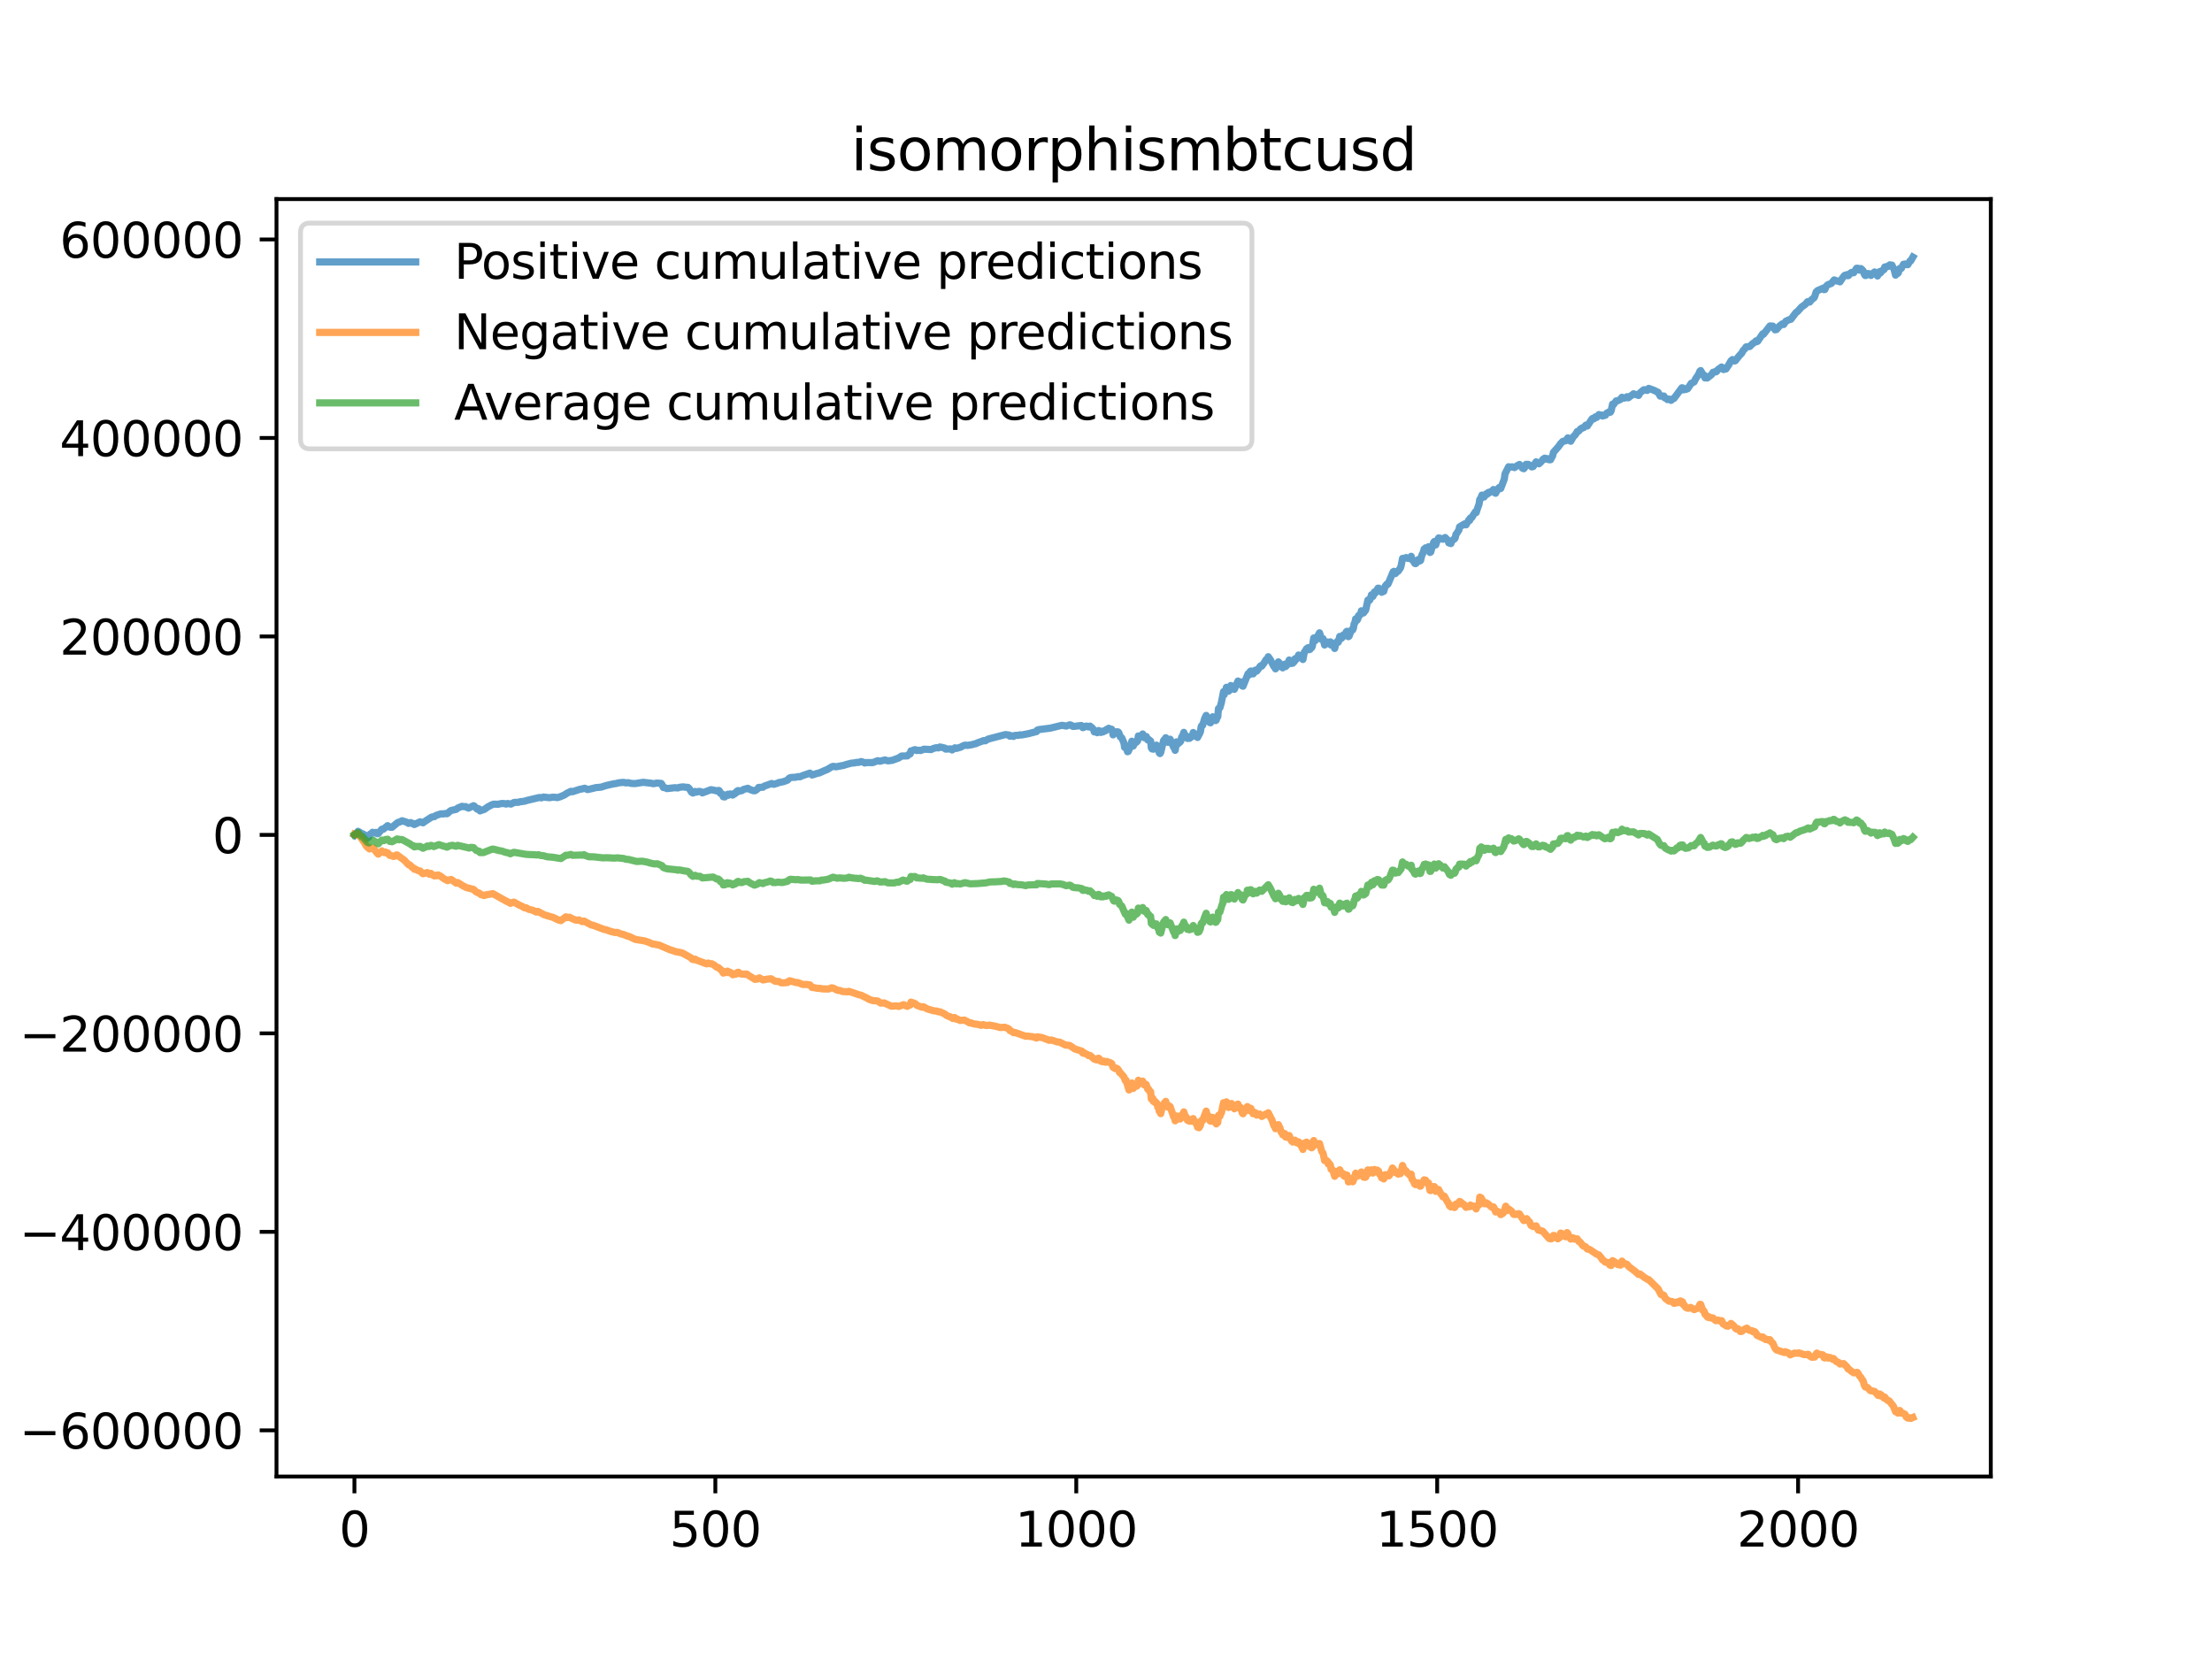 <?xml version="1.0" encoding="utf-8" standalone="no"?>
<!DOCTYPE svg PUBLIC "-//W3C//DTD SVG 1.1//EN"
  "http://www.w3.org/Graphics/SVG/1.1/DTD/svg11.dtd">
<svg xmlns:xlink="http://www.w3.org/1999/xlink" width="460.8pt" height="345.6pt" viewBox="0 0 460.8 345.6" xmlns="http://www.w3.org/2000/svg" version="1.1">
 <defs>
  <style type="text/css">*{stroke-linejoin: round; stroke-linecap: butt}</style>
 </defs>
 <g id="figure_1">
  <g id="patch_1">
   <path d="M 0 345.6 
L 460.8 345.6 
L 460.8 0 
L 0 0 
z
" style="fill: #ffffff"/>
  </g>
  <g id="axes_1">
   <g id="patch_2">
    <path d="M 57.6 307.584 
L 414.72 307.584 
L 414.72 41.472 
L 57.6 41.472 
z
" style="fill: #ffffff"/>
   </g>
   <g id="matplotlib.axis_1">
    <g id="xtick_1">
     <g id="line2d_1">
      <defs>
       <path id="m4e49a4e374" d="M 0 0 
L 0 3.5 
" style="stroke: #000000; stroke-width: 0.8"/>
      </defs>
      <g>
       <use xlink:href="#m4e49a4e374" x="73.833" y="307.584" style="stroke: #000000; stroke-width: 0.8"/>
      </g>
     </g>
     <g id="text_1">
      <!-- 0 -->
      <g transform="translate(70.651 322.182) scale(0.1 -0.1)">
       <defs>
        <path id="DejaVuSans-30" d="M 2034 4250 
Q 1547 4250 1301 3770 
Q 1056 3291 1056 2328 
Q 1056 1369 1301 889 
Q 1547 409 2034 409 
Q 2525 409 2770 889 
Q 3016 1369 3016 2328 
Q 3016 3291 2770 3770 
Q 2525 4250 2034 4250 
z
M 2034 4750 
Q 2819 4750 3233 4129 
Q 3647 3509 3647 2328 
Q 3647 1150 3233 529 
Q 2819 -91 2034 -91 
Q 1250 -91 836 529 
Q 422 1150 422 2328 
Q 422 3509 836 4129 
Q 1250 4750 2034 4750 
z
" transform="scale(0.016)"/>
       </defs>
       <use xlink:href="#DejaVuSans-30"/>
      </g>
     </g>
    </g>
    <g id="xtick_2">
     <g id="line2d_2">
      <g>
       <use xlink:href="#m4e49a4e374" x="149.019" y="307.584" style="stroke: #000000; stroke-width: 0.8"/>
      </g>
     </g>
     <g id="text_2">
      <!-- 500 -->
      <g transform="translate(139.475 322.182) scale(0.1 -0.1)">
       <defs>
        <path id="DejaVuSans-35" d="M 691 4666 
L 3169 4666 
L 3169 4134 
L 1269 4134 
L 1269 2991 
Q 1406 3038 1543 3061 
Q 1681 3084 1819 3084 
Q 2600 3084 3056 2656 
Q 3513 2228 3513 1497 
Q 3513 744 3044 326 
Q 2575 -91 1722 -91 
Q 1428 -91 1123 -41 
Q 819 9 494 109 
L 494 744 
Q 775 591 1075 516 
Q 1375 441 1709 441 
Q 2250 441 2565 725 
Q 2881 1009 2881 1497 
Q 2881 1984 2565 2268 
Q 2250 2553 1709 2553 
Q 1456 2553 1204 2497 
Q 953 2441 691 2322 
L 691 4666 
z
" transform="scale(0.016)"/>
       </defs>
       <use xlink:href="#DejaVuSans-35"/>
       <use xlink:href="#DejaVuSans-30" x="63.623"/>
       <use xlink:href="#DejaVuSans-30" x="127.246"/>
      </g>
     </g>
    </g>
    <g id="xtick_3">
     <g id="line2d_3">
      <g>
       <use xlink:href="#m4e49a4e374" x="224.205" y="307.584" style="stroke: #000000; stroke-width: 0.8"/>
      </g>
     </g>
     <g id="text_3">
      <!-- 1000 -->
      <g transform="translate(211.48 322.182) scale(0.1 -0.1)">
       <defs>
        <path id="DejaVuSans-31" d="M 794 531 
L 1825 531 
L 1825 4091 
L 703 3866 
L 703 4441 
L 1819 4666 
L 2450 4666 
L 2450 531 
L 3481 531 
L 3481 0 
L 794 0 
L 794 531 
z
" transform="scale(0.016)"/>
       </defs>
       <use xlink:href="#DejaVuSans-31"/>
       <use xlink:href="#DejaVuSans-30" x="63.623"/>
       <use xlink:href="#DejaVuSans-30" x="127.246"/>
       <use xlink:href="#DejaVuSans-30" x="190.869"/>
      </g>
     </g>
    </g>
    <g id="xtick_4">
     <g id="line2d_4">
      <g>
       <use xlink:href="#m4e49a4e374" x="299.392" y="307.584" style="stroke: #000000; stroke-width: 0.8"/>
      </g>
     </g>
     <g id="text_4">
      <!-- 1500 -->
      <g transform="translate(286.667 322.182) scale(0.1 -0.1)">
       <use xlink:href="#DejaVuSans-31"/>
       <use xlink:href="#DejaVuSans-35" x="63.623"/>
       <use xlink:href="#DejaVuSans-30" x="127.246"/>
       <use xlink:href="#DejaVuSans-30" x="190.869"/>
      </g>
     </g>
    </g>
    <g id="xtick_5">
     <g id="line2d_5">
      <g>
       <use xlink:href="#m4e49a4e374" x="374.578" y="307.584" style="stroke: #000000; stroke-width: 0.8"/>
      </g>
     </g>
     <g id="text_5">
      <!-- 2000 -->
      <g transform="translate(361.853 322.182) scale(0.1 -0.1)">
       <defs>
        <path id="DejaVuSans-32" d="M 1228 531 
L 3431 531 
L 3431 0 
L 469 0 
L 469 531 
Q 828 903 1448 1529 
Q 2069 2156 2228 2338 
Q 2531 2678 2651 2914 
Q 2772 3150 2772 3378 
Q 2772 3750 2511 3984 
Q 2250 4219 1831 4219 
Q 1534 4219 1204 4116 
Q 875 4013 500 3803 
L 500 4441 
Q 881 4594 1212 4672 
Q 1544 4750 1819 4750 
Q 2544 4750 2975 4387 
Q 3406 4025 3406 3419 
Q 3406 3131 3298 2873 
Q 3191 2616 2906 2266 
Q 2828 2175 2409 1742 
Q 1991 1309 1228 531 
z
" transform="scale(0.016)"/>
       </defs>
       <use xlink:href="#DejaVuSans-32"/>
       <use xlink:href="#DejaVuSans-30" x="63.623"/>
       <use xlink:href="#DejaVuSans-30" x="127.246"/>
       <use xlink:href="#DejaVuSans-30" x="190.869"/>
      </g>
     </g>
    </g>
   </g>
   <g id="matplotlib.axis_2">
    <g id="ytick_1">
     <g id="line2d_6">
      <defs>
       <path id="m37bb764b5c" d="M 0 0 
L -3.5 0 
" style="stroke: #000000; stroke-width: 0.8"/>
      </defs>
      <g>
       <use xlink:href="#m37bb764b5c" x="57.6" y="297.964" style="stroke: #000000; stroke-width: 0.8"/>
      </g>
     </g>
     <g id="text_6">
      <!-- −600000 -->
      <g transform="translate(4.045 301.764) scale(0.1 -0.1)">
       <defs>
        <path id="DejaVuSans-2212" d="M 678 2272 
L 4684 2272 
L 4684 1741 
L 678 1741 
L 678 2272 
z
" transform="scale(0.016)"/>
        <path id="DejaVuSans-36" d="M 2113 2584 
Q 1688 2584 1439 2293 
Q 1191 2003 1191 1497 
Q 1191 994 1439 701 
Q 1688 409 2113 409 
Q 2538 409 2786 701 
Q 3034 994 3034 1497 
Q 3034 2003 2786 2293 
Q 2538 2584 2113 2584 
z
M 3366 4563 
L 3366 3988 
Q 3128 4100 2886 4159 
Q 2644 4219 2406 4219 
Q 1781 4219 1451 3797 
Q 1122 3375 1075 2522 
Q 1259 2794 1537 2939 
Q 1816 3084 2150 3084 
Q 2853 3084 3261 2657 
Q 3669 2231 3669 1497 
Q 3669 778 3244 343 
Q 2819 -91 2113 -91 
Q 1303 -91 875 529 
Q 447 1150 447 2328 
Q 447 3434 972 4092 
Q 1497 4750 2381 4750 
Q 2619 4750 2861 4703 
Q 3103 4656 3366 4563 
z
" transform="scale(0.016)"/>
       </defs>
       <use xlink:href="#DejaVuSans-2212"/>
       <use xlink:href="#DejaVuSans-36" x="83.789"/>
       <use xlink:href="#DejaVuSans-30" x="147.412"/>
       <use xlink:href="#DejaVuSans-30" x="211.035"/>
       <use xlink:href="#DejaVuSans-30" x="274.658"/>
       <use xlink:href="#DejaVuSans-30" x="338.281"/>
       <use xlink:href="#DejaVuSans-30" x="401.904"/>
      </g>
     </g>
    </g>
    <g id="ytick_2">
     <g id="line2d_7">
      <g>
       <use xlink:href="#m37bb764b5c" x="57.6" y="256.617" style="stroke: #000000; stroke-width: 0.8"/>
      </g>
     </g>
     <g id="text_7">
      <!-- −400000 -->
      <g transform="translate(4.045 260.417) scale(0.1 -0.1)">
       <defs>
        <path id="DejaVuSans-34" d="M 2419 4116 
L 825 1625 
L 2419 1625 
L 2419 4116 
z
M 2253 4666 
L 3047 4666 
L 3047 1625 
L 3713 1625 
L 3713 1100 
L 3047 1100 
L 3047 0 
L 2419 0 
L 2419 1100 
L 313 1100 
L 313 1709 
L 2253 4666 
z
" transform="scale(0.016)"/>
       </defs>
       <use xlink:href="#DejaVuSans-2212"/>
       <use xlink:href="#DejaVuSans-34" x="83.789"/>
       <use xlink:href="#DejaVuSans-30" x="147.412"/>
       <use xlink:href="#DejaVuSans-30" x="211.035"/>
       <use xlink:href="#DejaVuSans-30" x="274.658"/>
       <use xlink:href="#DejaVuSans-30" x="338.281"/>
       <use xlink:href="#DejaVuSans-30" x="401.904"/>
      </g>
     </g>
    </g>
    <g id="ytick_3">
     <g id="line2d_8">
      <g>
       <use xlink:href="#m37bb764b5c" x="57.6" y="215.271" style="stroke: #000000; stroke-width: 0.8"/>
      </g>
     </g>
     <g id="text_8">
      <!-- −200000 -->
      <g transform="translate(4.045 219.07) scale(0.1 -0.1)">
       <use xlink:href="#DejaVuSans-2212"/>
       <use xlink:href="#DejaVuSans-32" x="83.789"/>
       <use xlink:href="#DejaVuSans-30" x="147.412"/>
       <use xlink:href="#DejaVuSans-30" x="211.035"/>
       <use xlink:href="#DejaVuSans-30" x="274.658"/>
       <use xlink:href="#DejaVuSans-30" x="338.281"/>
       <use xlink:href="#DejaVuSans-30" x="401.904"/>
      </g>
     </g>
    </g>
    <g id="ytick_4">
     <g id="line2d_9">
      <g>
       <use xlink:href="#m37bb764b5c" x="57.6" y="173.924" style="stroke: #000000; stroke-width: 0.8"/>
      </g>
     </g>
     <g id="text_9">
      <!-- 0 -->
      <g transform="translate(44.237 177.723) scale(0.1 -0.1)">
       <use xlink:href="#DejaVuSans-30"/>
      </g>
     </g>
    </g>
    <g id="ytick_5">
     <g id="line2d_10">
      <g>
       <use xlink:href="#m37bb764b5c" x="57.6" y="132.577" style="stroke: #000000; stroke-width: 0.8"/>
      </g>
     </g>
     <g id="text_10">
      <!-- 200000 -->
      <g transform="translate(12.425 136.376) scale(0.1 -0.1)">
       <use xlink:href="#DejaVuSans-32"/>
       <use xlink:href="#DejaVuSans-30" x="63.623"/>
       <use xlink:href="#DejaVuSans-30" x="127.246"/>
       <use xlink:href="#DejaVuSans-30" x="190.869"/>
       <use xlink:href="#DejaVuSans-30" x="254.492"/>
       <use xlink:href="#DejaVuSans-30" x="318.115"/>
      </g>
     </g>
    </g>
    <g id="ytick_6">
     <g id="line2d_11">
      <g>
       <use xlink:href="#m37bb764b5c" x="57.6" y="91.23" style="stroke: #000000; stroke-width: 0.8"/>
      </g>
     </g>
     <g id="text_11">
      <!-- 400000 -->
      <g transform="translate(12.425 95.029) scale(0.1 -0.1)">
       <use xlink:href="#DejaVuSans-34"/>
       <use xlink:href="#DejaVuSans-30" x="63.623"/>
       <use xlink:href="#DejaVuSans-30" x="127.246"/>
       <use xlink:href="#DejaVuSans-30" x="190.869"/>
       <use xlink:href="#DejaVuSans-30" x="254.492"/>
       <use xlink:href="#DejaVuSans-30" x="318.115"/>
      </g>
     </g>
    </g>
    <g id="ytick_7">
     <g id="line2d_12">
      <g>
       <use xlink:href="#m37bb764b5c" x="57.6" y="49.883" style="stroke: #000000; stroke-width: 0.8"/>
      </g>
     </g>
     <g id="text_12">
      <!-- 600000 -->
      <g transform="translate(12.425 53.682) scale(0.1 -0.1)">
       <use xlink:href="#DejaVuSans-36"/>
       <use xlink:href="#DejaVuSans-30" x="63.623"/>
       <use xlink:href="#DejaVuSans-30" x="127.246"/>
       <use xlink:href="#DejaVuSans-30" x="190.869"/>
       <use xlink:href="#DejaVuSans-30" x="254.492"/>
       <use xlink:href="#DejaVuSans-30" x="318.115"/>
      </g>
     </g>
    </g>
   </g>
   <g id="line2d_13">
    <path d="M 73.833 173.986 
L 74.133 173.597 
L 74.284 173.648 
L 74.434 173.506 
L 74.585 173.182 
L 74.735 173.377 
L 74.885 173.338 
L 75.186 173.724 
L 75.336 173.783 
L 75.487 173.667 
L 75.938 173.901 
L 76.389 174.696 
L 76.539 174.441 
L 76.69 174.469 
L 76.84 174.324 
L 77.141 173.738 
L 77.291 173.716 
L 77.592 173.379 
L 78.194 173.559 
L 78.344 173.406 
L 78.494 173.461 
L 78.645 173.683 
L 78.795 173.639 
L 79.547 172.738 
L 79.848 172.741 
L 80.75 171.999 
L 81.051 172.261 
L 81.351 172.336 
L 81.502 172.265 
L 81.652 172.34 
L 82.855 171.349 
L 83.306 171.216 
L 83.757 170.978 
L 84.509 171.211 
L 84.81 171.332 
L 85.111 171.53 
L 85.411 171.384 
L 85.562 171.361 
L 86.013 171.625 
L 86.163 171.554 
L 86.314 171.765 
L 87.517 171.194 
L 87.817 171.301 
L 88.118 171.409 
L 88.569 171.077 
L 89.923 170.206 
L 90.524 170.108 
L 90.825 169.869 
L 91.727 169.573 
L 92.028 169.527 
L 92.329 169.567 
L 92.78 169.46 
L 93.08 169.524 
L 93.231 169.449 
L 93.532 169.174 
L 93.832 168.906 
L 94.133 168.796 
L 94.735 168.677 
L 95.035 168.604 
L 95.336 168.35 
L 96.238 167.965 
L 96.84 168.079 
L 96.99 168.023 
L 97.592 168.349 
L 98.644 167.841 
L 98.795 167.913 
L 99.396 168.553 
L 99.697 168.457 
L 99.847 168.605 
L 99.998 168.926 
L 100.298 168.801 
L 100.9 168.614 
L 101.652 168.072 
L 102.103 167.838 
L 102.404 167.673 
L 102.855 167.516 
L 103.757 167.541 
L 104.509 167.381 
L 104.96 167.402 
L 105.261 167.433 
L 105.411 167.505 
L 105.712 167.383 
L 106.464 167.499 
L 107.065 167.17 
L 107.516 167.141 
L 107.967 167.144 
L 108.268 167.032 
L 108.87 166.957 
L 109.321 166.896 
L 109.772 166.745 
L 112.178 166.175 
L 112.478 166.128 
L 112.779 166.207 
L 113.23 166.036 
L 114.433 166.179 
L 114.734 166.136 
L 115.185 166.068 
L 115.787 166.099 
L 116.087 166.159 
L 116.689 165.986 
L 117.591 165.6 
L 118.042 165.282 
L 118.945 164.844 
L 119.245 164.935 
L 120.749 164.44 
L 121.35 164.324 
L 121.802 164.204 
L 122.403 164.484 
L 123.155 164.318 
L 124.208 164.061 
L 124.659 164.033 
L 125.26 163.966 
L 126.313 163.626 
L 127.817 163.289 
L 128.268 163.234 
L 128.869 163.083 
L 129.32 163.032 
L 129.922 162.981 
L 130.373 163.096 
L 130.824 163.045 
L 131.576 163.203 
L 132.328 163.229 
L 133.982 162.971 
L 135.636 163.156 
L 136.087 163.263 
L 136.839 163.132 
L 137.44 163.176 
L 137.741 163.2 
L 137.891 163.405 
L 138.192 164.059 
L 138.493 164.081 
L 138.944 164.278 
L 140.598 164.09 
L 141.2 164.147 
L 141.5 164.017 
L 142.252 163.921 
L 143.004 164.012 
L 143.305 164.017 
L 143.606 164.3 
L 144.057 165.029 
L 144.357 165.206 
L 144.809 164.872 
L 144.959 165.031 
L 145.26 164.972 
L 145.56 164.857 
L 146.012 164.915 
L 146.312 165.178 
L 148.117 164.501 
L 149.169 164.708 
L 149.32 164.769 
L 149.621 164.666 
L 149.771 164.668 
L 149.921 164.835 
L 150.072 165.275 
L 150.372 165.343 
L 150.523 165.461 
L 150.673 165.984 
L 150.824 165.822 
L 150.974 166.021 
L 151.575 165.46 
L 151.726 165.669 
L 152.027 165.405 
L 152.327 165.412 
L 152.628 165.634 
L 152.778 165.543 
L 152.929 165.318 
L 153.079 165.359 
L 153.229 165.241 
L 153.38 164.946 
L 153.53 165.025 
L 153.681 164.709 
L 153.831 164.692 
L 153.981 164.831 
L 154.583 164.683 
L 154.884 164.458 
L 155.786 164.218 
L 156.237 164.465 
L 156.989 164.736 
L 157.29 164.715 
L 157.59 164.522 
L 157.891 164.268 
L 158.041 164.031 
L 158.944 163.994 
L 159.244 163.743 
L 159.545 163.654 
L 160.748 163.208 
L 161.199 163.386 
L 161.951 163.163 
L 162.252 163.013 
L 162.703 162.944 
L 163.304 162.805 
L 164.056 162.514 
L 164.357 162.145 
L 164.658 161.982 
L 165.259 161.929 
L 165.56 161.939 
L 166.312 161.784 
L 166.613 161.823 
L 167.214 161.57 
L 168.718 161.05 
L 169.169 161.446 
L 170.372 161.066 
L 170.673 161.02 
L 171.876 160.482 
L 172.327 160.307 
L 172.928 159.945 
L 173.379 159.681 
L 173.68 159.641 
L 174.131 159.747 
L 175.334 159.509 
L 175.635 159.477 
L 176.237 159.275 
L 177.289 158.993 
L 178.041 158.917 
L 178.492 158.808 
L 178.793 158.842 
L 179.394 158.649 
L 179.845 158.783 
L 180.146 158.948 
L 180.447 158.854 
L 181.8 158.868 
L 182.853 158.464 
L 183.304 158.583 
L 183.906 158.424 
L 184.357 158.308 
L 184.958 158.503 
L 185.86 158.392 
L 187.214 157.898 
L 187.815 157.492 
L 188.266 157.488 
L 189.018 157.467 
L 189.319 157.147 
L 189.62 157.052 
L 189.77 156.418 
L 189.92 156.481 
L 190.372 156.21 
L 190.672 156.169 
L 190.973 156.351 
L 191.424 156.28 
L 191.725 156.356 
L 192.026 156.258 
L 192.477 156.068 
L 193.98 156.145 
L 194.432 155.925 
L 195.033 155.76 
L 195.484 155.797 
L 195.785 155.61 
L 196.086 155.671 
L 196.838 155.841 
L 196.988 156.052 
L 198.041 156.011 
L 198.341 156.232 
L 198.943 155.778 
L 199.244 155.913 
L 199.695 155.772 
L 200.146 155.649 
L 200.446 155.457 
L 200.898 155.266 
L 201.198 155.226 
L 201.499 155.285 
L 202.401 155.143 
L 203.153 154.938 
L 203.304 154.922 
L 203.604 154.756 
L 204.958 154.27 
L 205.258 154.326 
L 205.86 153.959 
L 209.469 153.019 
L 209.92 153.096 
L 210.221 153.122 
L 210.371 153.366 
L 210.822 153.275 
L 211.123 153.413 
L 211.424 153.206 
L 211.724 153.186 
L 212.176 153.171 
L 212.476 153.074 
L 212.777 153.12 
L 214.281 152.826 
L 215.935 152.399 
L 216.085 152.097 
L 216.386 151.992 
L 218.792 151.684 
L 221.198 151.1 
L 221.499 151.135 
L 222.1 151.255 
L 222.852 150.994 
L 223.153 151.065 
L 223.454 151.304 
L 223.754 151.322 
L 225.258 151.132 
L 225.408 151.266 
L 225.559 151.579 
L 225.709 151.549 
L 225.859 151.337 
L 226.01 151.413 
L 226.311 151.252 
L 226.461 151.277 
L 226.762 151.441 
L 227.062 151.264 
L 227.514 151.628 
L 227.814 151.984 
L 227.965 152.47 
L 228.265 152.354 
L 228.566 152.638 
L 228.717 152.249 
L 228.867 152.183 
L 229.168 152.315 
L 229.318 152.582 
L 229.619 152.482 
L 229.769 152.47 
L 229.92 152.254 
L 230.22 152.262 
L 230.371 152.19 
L 230.521 151.947 
L 230.822 151.813 
L 230.972 151.708 
L 231.273 151.871 
L 231.574 151.912 
L 231.724 152.298 
L 231.874 153.089 
L 232.476 152.449 
L 232.626 152.591 
L 232.777 152.441 
L 232.927 152.479 
L 233.077 152.633 
L 233.378 153.506 
L 233.679 153.7 
L 234.13 154.746 
L 234.28 155.694 
L 234.431 155.796 
L 234.581 155.494 
L 234.731 155.846 
L 234.882 156.599 
L 235.032 156.54 
L 235.333 155.901 
L 235.784 154.409 
L 236.085 155.405 
L 236.386 154.686 
L 236.536 154.541 
L 236.686 154.662 
L 236.987 154.339 
L 237.137 153.308 
L 237.288 153.691 
L 237.438 153.423 
L 237.889 153.344 
L 238.04 152.896 
L 238.34 153.67 
L 238.491 153.686 
L 238.641 153.419 
L 238.792 153.425 
L 239.092 154.143 
L 239.243 154.023 
L 239.694 154.368 
L 239.844 155.792 
L 239.995 156.019 
L 240.145 155.56 
L 240.295 156.077 
L 240.596 155.479 
L 240.746 155.706 
L 240.897 155.224 
L 241.047 155.374 
L 241.197 156.067 
L 241.348 156.083 
L 241.498 156.841 
L 241.649 156.982 
L 241.799 156.753 
L 242.4 154.257 
L 242.701 153.919 
L 242.852 153.681 
L 243.002 154.567 
L 243.152 154.318 
L 243.303 154.639 
L 243.453 154.178 
L 243.754 153.992 
L 244.506 155.709 
L 244.656 155.627 
L 244.806 156.306 
L 245.107 154.536 
L 245.258 154.592 
L 245.408 154.949 
L 245.709 154.654 
L 245.859 154.562 
L 246.009 154.314 
L 246.16 153.555 
L 246.31 153.468 
L 246.611 152.564 
L 246.761 153.139 
L 246.912 153.266 
L 247.062 153.247 
L 247.363 153.831 
L 247.814 153.8 
L 247.964 153.478 
L 248.115 153.577 
L 248.265 153.497 
L 248.415 153.177 
L 248.566 152.592 
L 248.716 152.929 
L 248.866 152.831 
L 249.167 153.074 
L 249.318 153.026 
L 249.468 153.627 
L 249.919 152.771 
L 250.069 152.435 
L 250.22 151.363 
L 250.37 151.114 
L 250.521 151.124 
L 250.972 149.632 
L 251.272 149.031 
L 251.423 149.981 
L 251.573 150.205 
L 251.724 150.152 
L 251.874 149.814 
L 252.024 150.529 
L 252.175 150.574 
L 252.325 150.251 
L 252.475 150.207 
L 252.626 149.316 
L 252.776 150.001 
L 252.927 149.787 
L 253.077 149.816 
L 253.227 150.113 
L 253.378 149.989 
L 253.528 149.33 
L 253.678 149.343 
L 253.829 147.612 
L 254.13 147.425 
L 254.43 146.379 
L 254.881 144.086 
L 255.032 144.705 
L 255.182 143.959 
L 255.333 143.837 
L 255.483 143.179 
L 255.633 143.824 
L 255.784 143.787 
L 255.934 143.984 
L 256.084 143.864 
L 256.385 142.811 
L 256.535 142.854 
L 256.686 143.123 
L 256.836 143.088 
L 256.987 143.186 
L 257.137 143.601 
L 257.889 141.87 
L 258.039 142.492 
L 258.34 142.423 
L 258.49 142.059 
L 258.791 142.898 
L 258.941 142.954 
L 259.994 140.349 
L 260.295 140.558 
L 260.445 139.858 
L 260.596 139.784 
L 260.746 140.107 
L 260.896 140.08 
L 261.047 140.388 
L 261.197 140.213 
L 261.498 139.602 
L 261.799 139.809 
L 262.099 139.412 
L 262.55 138.754 
L 262.701 138.662 
L 262.851 138.766 
L 263.302 138.153 
L 263.753 137.404 
L 263.904 137.384 
L 264.054 137.204 
L 264.204 136.806 
L 264.656 137.459 
L 265.107 138.347 
L 265.407 138.89 
L 265.558 138.866 
L 265.708 139.331 
L 265.859 139.161 
L 266.31 137.876 
L 266.61 138.204 
L 266.911 138.917 
L 267.062 138.79 
L 267.212 139.128 
L 267.513 138.789 
L 267.663 138.354 
L 267.813 138.856 
L 268.114 138.547 
L 268.565 137.49 
L 269.016 138.223 
L 269.167 138.107 
L 269.317 138.157 
L 269.468 137.787 
L 269.618 137.846 
L 269.768 137.227 
L 269.919 137.464 
L 270.219 137.104 
L 270.52 136.45 
L 271.422 137.382 
L 271.723 135.836 
L 271.874 135.698 
L 272.174 135.142 
L 272.325 135.213 
L 272.475 134.93 
L 272.776 135.337 
L 272.926 135.251 
L 273.076 134.938 
L 273.227 134.941 
L 273.377 134.657 
L 273.678 132.898 
L 273.979 133.458 
L 274.279 132.733 
L 274.43 132.63 
L 274.881 131.826 
L 275.031 132.282 
L 275.182 133.151 
L 275.482 132.956 
L 275.633 133.076 
L 275.934 134.362 
L 276.234 133.893 
L 276.385 133.895 
L 276.535 133.737 
L 276.685 134.092 
L 276.836 133.867 
L 276.986 133.939 
L 277.137 133.711 
L 277.287 134.384 
L 277.738 134.089 
L 278.039 135.087 
L 278.34 133.84 
L 278.49 133.774 
L 278.64 133.564 
L 278.791 133.783 
L 279.091 132.58 
L 279.392 133.023 
L 279.543 132.88 
L 279.843 132.263 
L 279.994 132.508 
L 280.144 132.45 
L 280.445 131.64 
L 280.595 131.509 
L 280.745 131.755 
L 280.896 132.626 
L 281.046 132.514 
L 281.347 131.668 
L 281.648 131.14 
L 281.798 131.218 
L 281.948 130.83 
L 282.099 129.911 
L 282.249 129.746 
L 282.4 128.92 
L 282.55 128.949 
L 282.7 129.205 
L 282.851 128.97 
L 283.001 128.25 
L 283.151 128.307 
L 283.302 127.997 
L 283.452 127.987 
L 283.603 127.238 
L 283.753 127.28 
L 284.054 127.68 
L 284.505 127.082 
L 284.956 124.998 
L 285.106 125.135 
L 285.257 125.097 
L 285.407 124.924 
L 285.708 123.903 
L 286.009 124.241 
L 286.309 123.32 
L 286.46 123.581 
L 287.061 122.532 
L 287.212 122.525 
L 287.362 122.961 
L 287.512 122.929 
L 287.813 123.382 
L 288.264 123.18 
L 288.565 122.08 
L 288.715 122.023 
L 288.866 121.711 
L 289.016 121.784 
L 289.166 121.634 
L 290.219 119.117 
L 290.369 119.023 
L 290.52 119.171 
L 290.67 119.495 
L 291.121 118.981 
L 291.272 118.978 
L 291.723 118.325 
L 291.873 117.896 
L 292.174 116.327 
L 292.475 116.328 
L 292.775 116.224 
L 292.926 116.146 
L 293.226 116.296 
L 293.527 116.334 
L 293.678 116.37 
L 293.978 115.887 
L 294.129 116.577 
L 294.279 116.615 
L 294.73 117.369 
L 294.881 117.421 
L 295.031 117.324 
L 295.332 116.636 
L 295.632 116.492 
L 295.783 116.863 
L 295.933 116.753 
L 296.234 115.529 
L 296.384 115.342 
L 296.685 114.361 
L 296.835 114.407 
L 296.986 114.123 
L 297.136 114.128 
L 297.286 114.267 
L 297.437 114.224 
L 297.587 113.897 
L 297.888 115.087 
L 298.038 115.009 
L 298.64 113.022 
L 298.79 112.809 
L 298.941 112.88 
L 299.091 113.515 
L 299.392 112.615 
L 299.692 112.063 
L 299.843 112.22 
L 299.993 112.113 
L 300.144 112.266 
L 300.444 112.232 
L 300.595 112.335 
L 301.046 111.973 
L 301.647 112.583 
L 301.798 113.087 
L 302.249 113.24 
L 302.399 112.705 
L 302.55 112.643 
L 302.85 112.315 
L 303.001 112.275 
L 303.151 112.016 
L 303.301 111.312 
L 303.452 111.162 
L 303.753 110.653 
L 303.903 110.461 
L 304.053 109.757 
L 305.106 109.134 
L 305.256 109.329 
L 305.407 109.332 
L 306.008 108.286 
L 306.158 108.416 
L 306.309 107.907 
L 306.459 107.924 
L 306.61 107.819 
L 307.061 107.042 
L 307.211 106.909 
L 307.361 106.599 
L 307.512 106.786 
L 307.813 105.857 
L 308.113 105.019 
L 308.264 104.027 
L 308.414 103.972 
L 308.715 103.136 
L 308.865 103.153 
L 309.166 103.533 
L 309.617 102.867 
L 309.767 102.981 
L 310.068 102.577 
L 310.219 102.681 
L 310.519 102.426 
L 310.82 102.318 
L 311.121 101.975 
L 311.271 102.147 
L 311.422 102.687 
L 311.572 102.757 
L 311.722 102.327 
L 311.873 102.249 
L 312.173 101.688 
L 312.324 101.555 
L 312.624 101.767 
L 313.376 99.792 
L 313.527 98.698 
L 314.279 97.226 
L 314.429 97.335 
L 315.03 97.241 
L 315.482 97.411 
L 316.083 96.995 
L 316.534 96.758 
L 316.835 97.099 
L 316.985 97.208 
L 317.136 97.518 
L 317.436 97.639 
L 317.587 97.479 
L 317.888 96.737 
L 318.339 96.727 
L 318.489 96.898 
L 318.639 96.877 
L 319.091 97.267 
L 319.391 97.189 
L 319.993 96.209 
L 320.594 96.611 
L 321.045 96.193 
L 321.496 95.621 
L 321.647 95.613 
L 321.797 95.442 
L 321.948 95.641 
L 322.248 95.52 
L 322.399 95.561 
L 322.699 95.779 
L 323 95.774 
L 323.451 94.94 
L 323.602 94.245 
L 324.654 93.047 
L 325.105 92.415 
L 325.557 91.947 
L 326.158 91.817 
L 326.459 91.418 
L 326.609 91.214 
L 326.91 91.751 
L 327.211 91.919 
L 327.812 90.887 
L 328.113 90.644 
L 328.414 90.178 
L 328.564 89.893 
L 328.865 89.808 
L 329.316 89.298 
L 329.466 89.271 
L 329.617 89.123 
L 329.917 89.081 
L 330.368 88.556 
L 330.669 88.743 
L 331.571 87.378 
L 331.722 87.188 
L 332.023 87.257 
L 332.323 86.849 
L 332.624 86.953 
L 333.075 86.359 
L 333.526 86.515 
L 333.677 86.456 
L 333.827 86.665 
L 334.429 86.499 
L 334.729 86.046 
L 334.88 86.021 
L 335.18 85.802 
L 335.331 85.916 
L 335.481 85.859 
L 335.632 85.58 
L 335.932 84.184 
L 336.083 84.332 
L 336.684 83.506 
L 336.985 83.492 
L 337.286 83.332 
L 337.586 83.198 
L 337.887 82.758 
L 338.338 82.936 
L 338.789 82.807 
L 338.94 82.641 
L 339.09 82.857 
L 339.24 82.856 
L 339.692 82.459 
L 339.842 82.409 
L 340.143 82.166 
L 340.293 82.036 
L 341.346 82.378 
L 341.646 81.847 
L 342.398 81.213 
L 342.549 81.179 
L 342.849 81.267 
L 343.15 81.33 
L 343.451 80.904 
L 344.503 81.288 
L 345.406 81.724 
L 345.857 82.521 
L 346.609 82.497 
L 346.759 82.857 
L 347.21 83.069 
L 347.361 83.237 
L 347.661 83.139 
L 347.962 83.238 
L 348.112 83.403 
L 348.564 83.026 
L 348.714 83.014 
L 350.368 80.783 
L 350.518 80.794 
L 350.669 81.219 
L 350.819 80.985 
L 350.97 80.972 
L 351.12 81.147 
L 351.571 80.977 
L 352.323 79.841 
L 352.624 79.722 
L 352.924 79.556 
L 353.225 78.915 
L 353.827 78.036 
L 354.127 77.311 
L 354.278 77.199 
L 354.879 78.229 
L 355.03 78.163 
L 355.18 78.735 
L 355.481 78.697 
L 355.631 78.752 
L 356.533 78.055 
L 356.834 77.567 
L 357.135 77.524 
L 357.285 77.41 
L 357.436 77.471 
L 357.586 77.399 
L 357.887 76.985 
L 358.639 76.453 
L 358.939 76.929 
L 359.09 76.989 
L 359.24 76.839 
L 359.541 76.871 
L 360.142 75.978 
L 360.593 75.167 
L 360.894 74.905 
L 361.345 75.2 
L 361.496 75.147 
L 362.247 74.197 
L 362.849 73.545 
L 363.15 72.981 
L 363.45 72.706 
L 363.751 72.262 
L 364.503 72.187 
L 365.105 71.576 
L 365.405 71.403 
L 365.856 70.984 
L 366.007 71.165 
L 366.157 71.09 
L 367.21 69.536 
L 367.36 69.643 
L 368.713 67.9 
L 369.315 67.932 
L 369.766 68.707 
L 370.067 68.657 
L 370.668 67.952 
L 371.27 67.474 
L 371.571 67.603 
L 372.022 66.916 
L 372.774 66.569 
L 373.074 66.515 
L 374.127 65.11 
L 374.428 64.918 
L 375.33 63.927 
L 376.082 63.406 
L 376.533 62.858 
L 376.683 62.818 
L 376.984 62.932 
L 377.435 62.382 
L 377.886 62.054 
L 378.037 61.759 
L 378.337 60.821 
L 378.638 60.534 
L 379.841 60.009 
L 379.991 60.335 
L 380.142 60.317 
L 380.443 59.613 
L 380.743 59.329 
L 381.495 59.042 
L 382.097 58.311 
L 382.698 58.555 
L 382.999 58.561 
L 383.3 58.721 
L 383.751 58.015 
L 384.202 57.424 
L 384.352 57.329 
L 384.653 57.384 
L 384.803 57.197 
L 384.954 57.441 
L 385.104 57.381 
L 385.555 56.84 
L 385.706 56.752 
L 386.157 56.819 
L 386.758 55.885 
L 387.059 55.887 
L 387.36 56.277 
L 387.66 55.946 
L 388.112 56.388 
L 388.412 57.213 
L 388.563 57.399 
L 388.713 57.387 
L 389.014 56.98 
L 389.315 57.009 
L 389.465 57.032 
L 389.766 57.378 
L 390.066 57.014 
L 390.518 56.649 
L 390.818 57.014 
L 391.119 57.494 
L 391.42 56.968 
L 391.57 56.572 
L 391.721 56.863 
L 392.172 56.3 
L 392.472 56.164 
L 392.623 55.621 
L 392.773 55.757 
L 393.074 55.496 
L 393.375 55.49 
L 393.675 55.166 
L 394.126 55.23 
L 394.578 56.153 
L 394.878 57.319 
L 395.029 57.025 
L 395.329 56.973 
L 395.48 56.784 
L 395.63 56.06 
L 395.781 55.903 
L 395.931 56.002 
L 396.081 55.907 
L 396.532 55.043 
L 396.683 55.105 
L 396.833 54.998 
L 397.284 55.136 
L 397.435 55.133 
L 397.886 54.362 
L 398.036 54.352 
L 398.487 53.568 
L 398.487 53.568 
" clip-path="url(#p8dd8151d0c)" style="fill: none; stroke: #1f77b4; stroke-opacity: 0.7; stroke-width: 1.5; stroke-linecap: square"/>
   </g>
   <g id="line2d_14">
    <path d="M 73.833 173.793 
L 74.434 174.033 
L 74.585 173.708 
L 74.735 173.814 
L 75.637 175.157 
L 75.788 175.298 
L 76.239 176.126 
L 76.539 176.496 
L 76.991 176.852 
L 77.291 176.597 
L 77.442 176.666 
L 77.742 176.656 
L 78.494 177.628 
L 78.795 177.933 
L 79.547 177.255 
L 79.998 177.6 
L 80.299 177.497 
L 80.599 177.739 
L 80.75 177.654 
L 81.201 178.203 
L 81.351 178.175 
L 81.953 178.414 
L 82.254 178.325 
L 82.404 178.313 
L 82.554 178.109 
L 82.705 178.093 
L 83.607 178.752 
L 83.908 178.97 
L 84.208 179.176 
L 85.111 180.138 
L 85.261 180.117 
L 85.562 180.357 
L 85.863 180.699 
L 86.163 180.828 
L 86.314 181.08 
L 86.464 181.013 
L 87.066 181.348 
L 87.366 181.414 
L 87.517 181.438 
L 87.817 181.778 
L 88.118 182.012 
L 89.02 181.768 
L 89.471 182.138 
L 89.622 182.113 
L 89.772 181.943 
L 90.223 182.337 
L 90.524 182.475 
L 90.825 182.33 
L 90.975 182.437 
L 91.276 182.26 
L 91.727 182.491 
L 92.479 183.057 
L 92.78 183.214 
L 93.231 183.45 
L 93.532 183.283 
L 93.682 183.338 
L 93.983 183.207 
L 94.434 183.537 
L 95.035 183.976 
L 95.336 183.842 
L 95.938 184.213 
L 96.389 184.5 
L 97.14 184.887 
L 98.644 185.282 
L 99.246 185.834 
L 99.847 186.061 
L 100.148 186.342 
L 100.449 186.415 
L 100.749 186.54 
L 100.9 186.553 
L 101.201 186.419 
L 102.704 186.17 
L 103.757 186.775 
L 105.561 187.773 
L 105.862 187.901 
L 106.313 188.175 
L 106.764 188 
L 107.065 187.927 
L 108.268 188.603 
L 108.569 188.706 
L 109.321 189.143 
L 109.621 189.109 
L 110.073 189.401 
L 110.975 189.622 
L 111.727 190.005 
L 112.027 189.847 
L 113.381 190.571 
L 114.734 190.975 
L 115.185 191.092 
L 116.238 191.613 
L 116.539 191.708 
L 116.839 191.784 
L 117.892 190.988 
L 118.193 191.152 
L 118.644 191.078 
L 119.095 191.321 
L 119.847 191.648 
L 120.298 191.702 
L 120.599 191.634 
L 121.05 191.867 
L 121.35 192.001 
L 121.651 191.871 
L 123.155 192.681 
L 123.606 192.772 
L 125.862 193.627 
L 126.162 193.658 
L 127.215 194.036 
L 127.666 194.145 
L 128.117 194.265 
L 128.568 194.227 
L 129.32 194.541 
L 129.922 194.68 
L 130.674 194.992 
L 131.125 195.107 
L 132.328 195.688 
L 134.283 196.009 
L 134.884 196.213 
L 135.185 196.311 
L 135.937 196.651 
L 136.388 196.707 
L 137.29 196.879 
L 139.546 197.844 
L 140.147 198.03 
L 140.749 198.242 
L 142.102 198.506 
L 143.906 199.496 
L 144.207 199.828 
L 144.508 199.921 
L 144.809 199.806 
L 145.109 200.017 
L 147.215 200.788 
L 147.515 200.623 
L 147.966 200.774 
L 148.267 200.763 
L 148.718 201.01 
L 149.32 201.488 
L 149.621 201.551 
L 150.372 202.191 
L 150.673 202.708 
L 150.824 202.385 
L 150.974 202.629 
L 151.124 202.607 
L 151.425 202.325 
L 151.575 202.312 
L 151.726 202.622 
L 152.027 202.519 
L 152.327 202.684 
L 152.628 203.051 
L 152.778 203.032 
L 152.929 202.873 
L 153.229 202.961 
L 153.38 202.735 
L 153.53 202.772 
L 153.681 202.553 
L 153.831 202.536 
L 153.981 202.815 
L 154.733 202.938 
L 155.034 202.902 
L 155.184 202.972 
L 155.485 202.892 
L 156.237 203.378 
L 157.29 204.024 
L 157.59 203.919 
L 157.741 203.968 
L 158.192 203.702 
L 158.944 204.145 
L 159.696 203.996 
L 160.598 203.888 
L 161.5 204.42 
L 162.101 204.46 
L 162.252 204.46 
L 162.703 204.722 
L 163.004 204.75 
L 164.056 204.673 
L 164.207 204.447 
L 164.357 204.438 
L 164.507 204.308 
L 165.861 204.689 
L 166.162 204.67 
L 167.214 205.078 
L 167.515 205.088 
L 167.966 205.067 
L 168.567 205.163 
L 168.718 205.168 
L 169.169 205.713 
L 169.62 205.739 
L 170.071 205.86 
L 170.973 205.919 
L 171.274 205.997 
L 172.628 206.035 
L 173.229 205.779 
L 173.53 205.819 
L 174.432 206.289 
L 175.034 206.345 
L 175.485 206.557 
L 176.237 206.59 
L 176.688 206.611 
L 176.838 206.509 
L 178.943 207.226 
L 179.394 207.326 
L 180.597 207.914 
L 181.048 208.178 
L 181.8 208.44 
L 182.853 208.532 
L 183.454 208.959 
L 184.206 208.934 
L 185.71 209.615 
L 186.763 209.534 
L 187.214 209.662 
L 188.266 209.287 
L 188.717 209.536 
L 189.018 209.638 
L 189.319 209.421 
L 189.62 209.363 
L 189.77 208.758 
L 190.672 209.075 
L 190.973 209.414 
L 192.026 209.816 
L 192.326 209.714 
L 193.229 210.198 
L 194.582 210.585 
L 195.183 210.631 
L 195.484 210.786 
L 195.785 210.767 
L 196.838 211.242 
L 197.138 211.5 
L 197.589 211.722 
L 197.89 211.785 
L 198.492 212.176 
L 198.792 211.965 
L 198.943 211.999 
L 199.244 212.325 
L 199.544 212.336 
L 199.995 212.582 
L 200.898 212.501 
L 201.499 212.805 
L 201.95 213.08 
L 202.251 213.063 
L 202.552 213.199 
L 203.153 213.346 
L 203.454 213.353 
L 203.755 213.409 
L 204.356 213.596 
L 204.807 213.44 
L 205.409 213.633 
L 206.161 213.553 
L 206.762 213.666 
L 207.063 213.715 
L 208.416 214.058 
L 209.318 213.995 
L 209.92 214.225 
L 210.221 214.387 
L 210.371 214.675 
L 210.973 214.969 
L 211.123 215.123 
L 211.424 215.083 
L 213.679 215.876 
L 213.98 215.833 
L 215.183 215.978 
L 215.935 216.246 
L 216.085 215.996 
L 217.138 216.162 
L 218.491 216.691 
L 218.642 216.724 
L 218.942 216.646 
L 219.393 216.766 
L 220.145 217.033 
L 220.747 217.092 
L 221.95 217.713 
L 222.551 217.748 
L 222.852 217.79 
L 223.905 218.523 
L 224.656 218.748 
L 225.408 218.996 
L 225.559 219.359 
L 225.709 219.419 
L 225.859 219.331 
L 226.16 219.517 
L 226.461 219.647 
L 226.762 219.899 
L 227.062 219.866 
L 227.965 220.647 
L 228.265 220.628 
L 228.416 220.801 
L 228.566 220.787 
L 228.717 220.48 
L 228.867 220.448 
L 229.168 220.722 
L 229.318 221.084 
L 229.468 220.977 
L 229.769 221.191 
L 229.92 221.051 
L 230.371 221.284 
L 230.521 221.122 
L 231.273 221.389 
L 231.574 221.543 
L 231.874 222.344 
L 232.325 222.608 
L 232.476 222.479 
L 232.626 222.678 
L 232.777 222.632 
L 233.077 223.008 
L 233.228 223.437 
L 233.378 223.462 
L 234.13 224.341 
L 234.431 225.126 
L 234.581 225.021 
L 235.183 227.059 
L 235.333 226.971 
L 235.784 225.606 
L 236.085 226.736 
L 236.386 226.207 
L 236.536 226.163 
L 236.686 226.298 
L 236.837 226.247 
L 236.987 226.058 
L 237.137 225.038 
L 237.288 225.446 
L 237.438 225.317 
L 237.889 225.593 
L 238.04 225.218 
L 238.34 225.985 
L 238.491 226.04 
L 238.641 225.842 
L 238.792 225.945 
L 239.092 226.892 
L 239.243 226.841 
L 239.543 227.431 
L 239.694 227.42 
L 239.844 228.942 
L 239.995 229.067 
L 240.145 228.81 
L 240.295 229.471 
L 240.596 229.415 
L 240.746 229.791 
L 240.897 229.699 
L 241.047 229.971 
L 241.197 230.648 
L 241.348 230.613 
L 241.498 231.52 
L 241.649 231.632 
L 241.799 231.997 
L 241.949 231.375 
L 242.1 230.242 
L 242.25 230.389 
L 242.551 229.778 
L 242.701 229.716 
L 242.852 229.436 
L 243.002 230.315 
L 243.152 230.129 
L 243.303 230.649 
L 243.453 230.315 
L 243.754 230.511 
L 244.355 232.25 
L 244.506 232.693 
L 244.656 232.667 
L 244.806 233.484 
L 244.957 233.158 
L 245.107 232.47 
L 245.258 232.616 
L 245.408 233.12 
L 245.558 232.984 
L 245.859 233.106 
L 246.009 232.944 
L 246.16 232.285 
L 246.31 232.3 
L 246.611 231.629 
L 246.912 232.558 
L 247.062 232.63 
L 247.363 233.368 
L 247.814 233.575 
L 247.964 233.225 
L 248.265 233.578 
L 248.415 233.477 
L 248.566 233.023 
L 248.716 233.438 
L 248.866 233.501 
L 249.167 234.063 
L 249.318 234.046 
L 249.468 234.812 
L 249.618 234.809 
L 249.769 234.929 
L 250.069 234.45 
L 250.22 233.517 
L 250.37 233.371 
L 250.521 233.473 
L 251.272 231.461 
L 251.573 232.743 
L 251.724 232.781 
L 251.874 232.564 
L 252.024 233.457 
L 252.175 233.556 
L 252.325 233.391 
L 252.475 233.534 
L 252.626 232.784 
L 252.776 233.624 
L 252.927 233.494 
L 253.378 234.127 
L 253.528 233.665 
L 253.678 233.834 
L 253.829 232.356 
L 254.13 232.534 
L 254.28 231.985 
L 254.43 231.862 
L 254.881 229.714 
L 255.032 230.475 
L 255.182 229.853 
L 255.333 230.004 
L 255.483 229.535 
L 255.633 230.376 
L 255.784 230.42 
L 255.934 230.711 
L 256.084 230.641 
L 256.385 229.927 
L 256.535 229.881 
L 256.686 230.33 
L 256.836 230.299 
L 256.987 230.534 
L 257.137 230.979 
L 257.438 230.347 
L 257.588 230.431 
L 257.738 230.065 
L 257.889 230.005 
L 258.039 230.762 
L 258.19 230.743 
L 258.34 230.988 
L 258.49 230.733 
L 258.791 231.869 
L 258.941 232.019 
L 259.092 231.647 
L 259.242 231.629 
L 259.393 231.204 
L 259.693 231.242 
L 259.844 230.524 
L 259.994 230.686 
L 260.295 231.356 
L 260.445 230.842 
L 260.596 230.915 
L 260.746 231.539 
L 260.896 231.603 
L 261.047 232.013 
L 261.197 231.955 
L 261.347 231.718 
L 261.498 231.785 
L 261.799 232.299 
L 261.949 232.092 
L 262.25 232.223 
L 262.4 232.063 
L 262.851 232.584 
L 263.753 232.036 
L 263.904 232.206 
L 264.054 232.118 
L 264.204 231.806 
L 264.656 232.72 
L 264.956 233.269 
L 265.407 234.562 
L 265.558 234.629 
L 265.708 235.126 
L 265.859 235.112 
L 266.31 234.286 
L 266.61 234.912 
L 266.911 235.897 
L 267.062 235.848 
L 267.212 236.398 
L 267.663 236.154 
L 267.813 236.86 
L 267.964 236.831 
L 268.114 236.936 
L 268.265 236.836 
L 268.415 236.568 
L 268.565 236.554 
L 269.016 237.643 
L 269.317 237.912 
L 269.468 237.576 
L 269.618 237.826 
L 269.768 237.524 
L 270.069 237.996 
L 270.219 238.098 
L 270.37 237.848 
L 270.52 237.864 
L 270.971 238.638 
L 271.122 238.737 
L 271.422 239.453 
L 271.573 238.364 
L 271.723 238.124 
L 271.874 238.142 
L 272.174 237.925 
L 272.325 238.22 
L 272.475 238.107 
L 272.776 238.851 
L 273.076 238.855 
L 273.227 239.107 
L 273.377 239.015 
L 273.678 237.594 
L 273.979 238.474 
L 274.129 238.165 
L 274.279 238.222 
L 274.43 238.443 
L 274.881 238.22 
L 275.332 239.831 
L 275.633 240.279 
L 275.934 241.775 
L 276.084 241.565 
L 276.535 241.909 
L 276.685 242.473 
L 276.836 242.295 
L 277.137 242.688 
L 277.287 243.569 
L 277.437 243.546 
L 277.738 244.023 
L 278.039 245.048 
L 278.34 244.03 
L 278.64 244.135 
L 278.791 244.517 
L 279.091 243.686 
L 279.543 244.56 
L 279.843 244.502 
L 279.994 244.99 
L 280.144 245.062 
L 280.445 244.758 
L 280.595 244.791 
L 280.745 245.203 
L 280.896 246.205 
L 281.046 246.199 
L 281.197 245.915 
L 281.648 245.942 
L 281.798 246.181 
L 281.948 245.911 
L 282.099 245.171 
L 282.249 245.101 
L 282.4 244.397 
L 282.55 244.598 
L 282.7 245.049 
L 282.851 244.971 
L 283.001 244.559 
L 283.151 244.746 
L 283.302 244.605 
L 283.452 244.782 
L 283.603 244.142 
L 283.753 244.343 
L 284.054 245.218 
L 284.204 245.182 
L 284.354 245.269 
L 284.505 245.21 
L 284.956 243.711 
L 285.257 244.245 
L 285.407 244.335 
L 285.708 243.7 
L 286.009 244.365 
L 286.309 243.627 
L 286.46 244.072 
L 286.911 243.749 
L 287.212 244.017 
L 287.362 244.573 
L 287.512 244.639 
L 287.813 245.353 
L 288.264 245.592 
L 288.565 244.713 
L 289.317 244.95 
L 289.467 244.81 
L 289.617 244.251 
L 289.768 244.146 
L 290.069 243.323 
L 290.52 243.894 
L 290.67 244.276 
L 290.82 244.123 
L 291.272 244.593 
L 291.422 244.463 
L 291.723 244.5 
L 291.873 244.135 
L 292.174 242.788 
L 292.475 243.551 
L 292.775 243.824 
L 292.926 243.93 
L 293.226 244.402 
L 293.527 244.64 
L 293.678 244.827 
L 293.828 244.588 
L 293.978 244.598 
L 294.129 245.629 
L 294.279 245.741 
L 294.73 246.69 
L 294.881 246.78 
L 295.332 246.387 
L 295.632 246.554 
L 295.783 247.097 
L 295.933 247.102 
L 296.234 246.379 
L 296.384 246.339 
L 296.685 245.777 
L 296.835 245.921 
L 296.986 245.849 
L 297.437 246.62 
L 297.587 246.437 
L 297.888 247.98 
L 298.038 248.022 
L 298.189 247.823 
L 298.339 247.187 
L 298.489 247.284 
L 298.79 247.182 
L 298.941 247.372 
L 299.091 248.176 
L 299.241 247.777 
L 299.392 247.747 
L 299.542 247.878 
L 299.692 247.796 
L 300.144 248.716 
L 300.294 248.812 
L 300.595 249.338 
L 300.895 249.193 
L 301.497 250.321 
L 301.647 250.46 
L 301.948 251.186 
L 302.249 251.436 
L 302.399 251.157 
L 303.001 251.55 
L 303.151 251.378 
L 303.301 250.828 
L 303.452 250.84 
L 303.602 250.724 
L 303.903 250.82 
L 304.053 250.279 
L 304.204 250.34 
L 304.354 250.69 
L 304.504 250.569 
L 304.805 250.913 
L 304.955 250.903 
L 305.407 251.52 
L 306.008 251.255 
L 306.158 251.382 
L 306.309 251.035 
L 306.76 251.295 
L 307.061 251.253 
L 307.211 251.405 
L 307.361 251.383 
L 307.512 251.841 
L 307.662 251.335 
L 308.113 250.974 
L 308.264 249.383 
L 308.414 249.828 
L 308.564 249.54 
L 309.166 250.758 
L 309.316 250.599 
L 309.467 250.768 
L 309.617 250.563 
L 309.767 250.801 
L 309.918 250.72 
L 310.369 251.147 
L 310.82 251.527 
L 311.121 251.416 
L 311.271 251.696 
L 311.572 252.473 
L 311.722 252.208 
L 311.873 252.39 
L 312.173 252.443 
L 312.324 252.568 
L 312.624 253.023 
L 313.076 252.783 
L 313.376 252.216 
L 313.677 251.27 
L 313.827 252.229 
L 313.978 251.926 
L 314.128 252.003 
L 314.279 251.854 
L 314.88 252.303 
L 315.331 252.973 
L 315.632 253.017 
L 316.384 252.828 
L 316.534 252.883 
L 316.835 253.372 
L 317.436 254.27 
L 318.038 253.867 
L 318.489 254.481 
L 318.639 254.549 
L 318.94 255.286 
L 319.391 255.512 
L 319.993 255.368 
L 320.444 256.246 
L 320.745 256.307 
L 321.346 256.463 
L 322.699 257.985 
L 323 258.085 
L 323.151 258.076 
L 323.451 257.88 
L 323.602 257.367 
L 323.752 257.37 
L 324.203 257.856 
L 324.504 258.073 
L 324.955 257.773 
L 325.105 256.876 
L 325.256 256.926 
L 325.707 257.42 
L 326.008 257.526 
L 326.158 257.643 
L 326.308 257.492 
L 326.459 256.772 
L 326.609 256.933 
L 326.91 257.723 
L 327.211 258.123 
L 327.361 257.846 
L 327.812 257.9 
L 327.963 258.125 
L 328.564 258.071 
L 328.865 258.587 
L 329.165 258.746 
L 329.767 259.516 
L 330.068 259.663 
L 330.218 259.659 
L 330.368 259.784 
L 330.669 260.197 
L 330.97 260.228 
L 331.271 260.358 
L 332.474 261.185 
L 332.925 261.39 
L 333.075 261.421 
L 333.677 262.17 
L 333.827 262.459 
L 333.977 262.505 
L 334.429 262.941 
L 335.03 262.999 
L 335.331 263.518 
L 335.632 263.634 
L 335.782 263.317 
L 335.932 262.613 
L 336.383 262.895 
L 336.684 263.117 
L 336.985 263.427 
L 337.586 263.538 
L 337.737 263.44 
L 337.887 262.709 
L 338.188 263.093 
L 338.789 263.33 
L 338.94 263.383 
L 339.24 263.789 
L 339.541 264.035 
L 340.594 264.817 
L 341.346 265.501 
L 341.646 265.397 
L 342.549 266.103 
L 343.301 266.568 
L 343.451 266.56 
L 345.406 268.492 
L 346.007 269.653 
L 346.308 269.805 
L 346.458 269.745 
L 346.609 269.833 
L 346.909 270.467 
L 347.661 271.05 
L 348.413 271.152 
L 348.714 271.503 
L 349.015 271.453 
L 349.315 271.221 
L 349.616 271.37 
L 349.917 271.051 
L 350.067 271.005 
L 350.368 271.142 
L 350.518 271.232 
L 350.669 271.805 
L 350.819 271.801 
L 351.12 272.293 
L 351.421 272.486 
L 351.721 272.537 
L 352.022 272.418 
L 352.172 272.358 
L 352.924 272.822 
L 353.375 272.622 
L 353.676 272.541 
L 353.827 272.342 
L 354.127 271.719 
L 354.278 271.726 
L 354.729 272.994 
L 354.879 273.017 
L 355.03 273.202 
L 355.18 273.796 
L 355.33 273.843 
L 355.631 274.292 
L 355.781 274.418 
L 355.932 274.281 
L 356.082 274.497 
L 356.383 274.476 
L 356.533 274.584 
L 356.834 274.544 
L 357.135 274.855 
L 357.436 275.123 
L 357.887 274.996 
L 358.187 275.154 
L 358.639 275.111 
L 358.939 275.784 
L 359.691 276.242 
L 359.842 276.105 
L 359.992 276.272 
L 360.593 275.696 
L 361.195 276.196 
L 361.496 276.667 
L 361.796 276.897 
L 361.947 276.758 
L 362.097 276.823 
L 362.548 277.385 
L 362.849 277.352 
L 363.15 277.089 
L 363.45 276.878 
L 363.902 276.676 
L 364.353 277.097 
L 365.105 277.251 
L 365.255 277.469 
L 365.556 277.414 
L 365.856 277.776 
L 366.007 278.167 
L 367.059 278.649 
L 367.21 278.508 
L 367.36 278.785 
L 367.511 278.74 
L 367.811 279.049 
L 368.112 279.012 
L 368.413 279.189 
L 368.563 279.066 
L 368.713 279.089 
L 369.014 279.562 
L 369.315 279.821 
L 369.766 280.868 
L 370.067 281.2 
L 370.969 281.513 
L 371.721 281.759 
L 371.871 281.582 
L 372.473 281.79 
L 372.924 282.241 
L 373.525 281.988 
L 373.826 281.87 
L 374.578 281.911 
L 374.728 281.827 
L 375.781 282.181 
L 376.232 282.185 
L 376.683 282.123 
L 376.984 282.481 
L 377.435 282.741 
L 378.037 282.698 
L 378.337 282.035 
L 378.488 281.875 
L 378.788 282.16 
L 379.089 282.115 
L 379.54 282.262 
L 379.691 282.22 
L 379.841 282.363 
L 379.991 282.836 
L 380.142 282.886 
L 380.443 282.676 
L 380.593 282.659 
L 380.894 282.926 
L 381.194 282.779 
L 381.646 283.051 
L 381.796 283.177 
L 381.946 282.999 
L 382.247 283.326 
L 382.548 283.643 
L 382.999 283.8 
L 383.3 284.155 
L 383.6 284.092 
L 383.901 284.085 
L 384.051 284.06 
L 384.803 284.791 
L 384.954 285.139 
L 385.254 285.3 
L 385.706 285.685 
L 386.157 285.984 
L 386.909 285.89 
L 387.059 286.089 
L 387.36 286.619 
L 387.66 286.955 
L 387.961 287.473 
L 388.112 287.624 
L 388.412 288.666 
L 388.563 288.924 
L 389.014 289.027 
L 389.615 289.684 
L 390.518 289.861 
L 391.269 290.705 
L 391.42 290.639 
L 391.57 290.385 
L 391.721 290.775 
L 391.871 290.554 
L 392.322 291.085 
L 392.472 291.24 
L 392.623 291.032 
L 393.074 291.617 
L 393.375 291.803 
L 393.525 291.805 
L 394.427 292.934 
L 394.878 294.08 
L 395.029 294.08 
L 395.329 294.353 
L 395.48 294.372 
L 395.63 293.853 
L 395.781 293.843 
L 396.081 294.403 
L 396.232 294.313 
L 396.833 294.605 
L 397.134 295.208 
L 397.435 295.414 
L 397.585 295.304 
L 397.735 295.436 
L 397.886 295.346 
L 398.036 295.488 
L 398.487 295.289 
L 398.487 295.289 
" clip-path="url(#p8dd8151d0c)" style="fill: none; stroke: #ff7f0e; stroke-opacity: 0.7; stroke-width: 1.5; stroke-linecap: square"/>
   </g>
   <g id="line2d_15">
    <path d="M 73.833 173.89 
L 74.133 173.731 
L 74.434 173.769 
L 74.585 173.445 
L 75.036 173.977 
L 75.336 174.307 
L 75.487 174.267 
L 76.539 175.469 
L 76.84 175.591 
L 77.291 175.157 
L 77.742 175.045 
L 78.194 175.389 
L 78.344 175.407 
L 78.795 175.786 
L 79.547 174.997 
L 79.848 175.097 
L 79.998 175.112 
L 80.299 174.885 
L 80.599 174.888 
L 80.75 174.826 
L 81.201 175.284 
L 81.502 175.263 
L 81.652 175.354 
L 82.404 174.971 
L 82.705 174.768 
L 83.005 174.806 
L 83.156 174.953 
L 83.457 174.88 
L 83.757 174.893 
L 85.411 175.798 
L 85.712 176.03 
L 86.013 176.203 
L 86.163 176.191 
L 86.314 176.422 
L 86.765 176.328 
L 87.366 176.335 
L 87.517 176.316 
L 87.817 176.539 
L 88.118 176.71 
L 88.569 176.458 
L 88.72 176.438 
L 89.02 176.224 
L 89.321 176.34 
L 89.622 176.258 
L 89.772 176.101 
L 90.073 176.184 
L 90.374 176.357 
L 91.426 175.945 
L 92.028 176.145 
L 92.479 176.289 
L 92.78 176.337 
L 93.08 176.48 
L 93.231 176.449 
L 93.532 176.229 
L 94.283 176.083 
L 94.735 176.237 
L 95.035 176.29 
L 95.336 176.096 
L 97.291 176.548 
L 97.742 176.669 
L 98.043 176.527 
L 98.644 176.561 
L 98.945 176.891 
L 99.246 177.176 
L 99.847 177.333 
L 99.998 177.616 
L 100.749 177.605 
L 101.05 177.467 
L 102.554 176.885 
L 102.855 176.896 
L 103.907 177.181 
L 104.509 177.277 
L 104.96 177.428 
L 105.261 177.54 
L 105.561 177.601 
L 105.862 177.665 
L 106.313 177.86 
L 106.764 177.657 
L 107.065 177.548 
L 109.471 177.958 
L 109.772 177.992 
L 110.524 178.03 
L 110.975 178.041 
L 111.877 178.108 
L 112.178 178.059 
L 112.629 178.208 
L 112.93 178.25 
L 113.23 178.258 
L 113.982 178.482 
L 115.185 178.58 
L 116.839 178.855 
L 117.591 178.36 
L 117.892 178.145 
L 118.193 178.174 
L 118.945 177.991 
L 119.245 178.174 
L 121.05 178.117 
L 121.35 178.162 
L 121.651 178.038 
L 122.102 178.285 
L 122.704 178.488 
L 123.305 178.479 
L 123.756 178.498 
L 125.561 178.704 
L 126.313 178.677 
L 127.215 178.714 
L 127.817 178.757 
L 128.268 178.734 
L 128.719 178.706 
L 129.621 178.814 
L 129.922 178.83 
L 130.373 178.998 
L 130.974 179.043 
L 132.628 179.459 
L 133.831 179.409 
L 134.884 179.607 
L 135.335 179.758 
L 136.237 179.958 
L 136.989 179.948 
L 137.891 180.325 
L 138.192 180.724 
L 138.643 180.899 
L 139.094 181.006 
L 140.899 181.188 
L 141.2 181.281 
L 141.5 181.209 
L 142.703 181.448 
L 143.004 181.473 
L 143.305 181.533 
L 143.606 181.779 
L 143.906 182.199 
L 144.357 182.567 
L 144.809 182.339 
L 145.109 182.521 
L 145.861 182.557 
L 146.312 182.891 
L 148.568 182.703 
L 149.169 183.033 
L 149.32 183.129 
L 149.621 183.109 
L 149.921 183.346 
L 150.072 183.652 
L 150.372 183.767 
L 150.523 183.927 
L 150.673 184.346 
L 150.824 184.104 
L 150.974 184.325 
L 151.124 184.238 
L 151.425 183.898 
L 151.575 183.886 
L 151.726 184.145 
L 152.027 183.962 
L 152.327 184.048 
L 152.628 184.343 
L 152.778 184.287 
L 152.929 184.096 
L 153.079 184.168 
L 153.229 184.101 
L 153.38 183.84 
L 153.53 183.899 
L 153.681 183.631 
L 153.831 183.614 
L 153.981 183.823 
L 154.583 183.851 
L 154.884 183.681 
L 155.786 183.589 
L 156.237 183.921 
L 157.139 184.386 
L 157.29 184.37 
L 157.59 184.221 
L 157.741 184.199 
L 158.192 183.865 
L 158.944 184.07 
L 159.244 183.87 
L 159.696 183.792 
L 160.147 183.649 
L 160.447 183.526 
L 160.748 183.6 
L 161.049 183.851 
L 161.5 183.859 
L 162.101 183.759 
L 162.402 183.805 
L 163.004 183.845 
L 164.056 183.593 
L 164.357 183.292 
L 164.658 183.168 
L 165.861 183.268 
L 166.162 183.221 
L 166.913 183.344 
L 168.868 183.307 
L 169.169 183.58 
L 169.921 183.48 
L 170.823 183.49 
L 171.124 183.332 
L 171.425 183.337 
L 172.477 183.178 
L 173.53 182.733 
L 174.432 182.955 
L 174.883 182.88 
L 175.785 182.961 
L 176.237 182.932 
L 176.688 182.849 
L 176.838 182.74 
L 177.289 182.847 
L 178.041 182.951 
L 178.492 182.968 
L 178.793 183.039 
L 179.244 182.945 
L 179.845 183.19 
L 180.146 183.375 
L 180.447 183.361 
L 182.251 183.62 
L 182.703 183.485 
L 183.003 183.594 
L 183.304 183.734 
L 183.755 183.725 
L 184.357 183.66 
L 184.958 183.916 
L 186.311 183.931 
L 186.763 183.78 
L 187.214 183.78 
L 188.116 183.329 
L 188.868 183.566 
L 189.018 183.552 
L 189.319 183.284 
L 189.62 183.208 
L 189.77 182.588 
L 189.92 182.649 
L 190.221 182.624 
L 190.522 182.597 
L 190.672 182.622 
L 190.973 182.882 
L 192.176 182.96 
L 192.326 182.869 
L 193.078 183.15 
L 194.432 183.234 
L 195.334 183.27 
L 195.635 183.216 
L 195.935 183.214 
L 196.386 183.416 
L 196.838 183.541 
L 196.988 183.756 
L 198.041 183.96 
L 198.341 184.196 
L 198.492 184.147 
L 198.792 183.88 
L 199.093 184.001 
L 199.244 184.119 
L 199.544 184.055 
L 199.995 184.153 
L 201.048 183.872 
L 202.101 184.114 
L 203.454 184.07 
L 205.108 183.943 
L 205.409 183.916 
L 206.161 183.73 
L 206.762 183.702 
L 207.213 183.702 
L 208.567 183.628 
L 209.168 183.512 
L 209.619 183.596 
L 210.221 183.754 
L 210.371 184.021 
L 210.822 184.082 
L 211.123 184.268 
L 211.424 184.144 
L 211.724 184.228 
L 212.176 184.291 
L 212.777 184.308 
L 213.679 184.492 
L 214.13 184.354 
L 215.484 184.319 
L 215.935 184.322 
L 216.085 184.046 
L 217.89 184.165 
L 218.341 184.259 
L 218.642 184.283 
L 218.942 184.144 
L 219.243 184.142 
L 220.446 184.128 
L 220.747 184.123 
L 221.048 184.177 
L 221.348 184.224 
L 222.1 184.502 
L 222.852 184.392 
L 223.153 184.536 
L 223.454 184.827 
L 223.905 184.914 
L 224.656 184.956 
L 225.408 185.131 
L 225.559 185.469 
L 225.709 185.484 
L 225.859 185.334 
L 226.01 185.449 
L 226.461 185.462 
L 226.762 185.67 
L 227.062 185.565 
L 227.814 186.281 
L 227.965 186.558 
L 228.265 186.491 
L 228.566 186.713 
L 228.717 186.364 
L 228.867 186.315 
L 229.168 186.518 
L 229.318 186.833 
L 229.468 186.719 
L 229.769 186.83 
L 229.92 186.652 
L 230.371 186.737 
L 230.521 186.535 
L 230.822 186.487 
L 230.972 186.412 
L 231.423 186.688 
L 231.574 186.728 
L 232.025 187.689 
L 232.175 187.729 
L 232.476 187.464 
L 232.626 187.635 
L 232.777 187.536 
L 232.927 187.614 
L 233.077 187.82 
L 233.228 188.38 
L 233.679 188.741 
L 234.431 190.461 
L 234.581 190.257 
L 235.183 191.684 
L 235.483 191.009 
L 235.784 190.008 
L 236.085 191.07 
L 236.386 190.447 
L 236.536 190.352 
L 236.686 190.48 
L 236.987 190.199 
L 237.137 189.173 
L 237.288 189.568 
L 237.438 189.37 
L 237.889 189.469 
L 238.04 189.057 
L 238.34 189.828 
L 238.491 189.863 
L 238.641 189.63 
L 238.792 189.685 
L 239.092 190.517 
L 239.243 190.432 
L 239.543 190.934 
L 239.694 190.894 
L 239.844 192.367 
L 239.995 192.543 
L 240.145 192.185 
L 240.295 192.774 
L 240.596 192.447 
L 240.746 192.749 
L 240.897 192.461 
L 241.047 192.672 
L 241.197 193.358 
L 241.348 193.348 
L 241.498 194.181 
L 241.799 194.375 
L 242.4 192.087 
L 242.852 191.559 
L 243.002 192.441 
L 243.152 192.223 
L 243.303 192.644 
L 243.453 192.246 
L 243.754 192.251 
L 244.506 194.201 
L 244.656 194.147 
L 244.806 194.895 
L 245.107 193.503 
L 245.258 193.604 
L 245.408 194.035 
L 245.558 193.839 
L 245.859 193.834 
L 246.009 193.629 
L 246.16 192.92 
L 246.31 192.884 
L 246.611 192.096 
L 246.912 192.912 
L 247.062 192.938 
L 247.363 193.6 
L 247.814 193.687 
L 247.964 193.351 
L 248.265 193.538 
L 248.415 193.327 
L 248.566 192.808 
L 248.716 193.184 
L 248.866 193.166 
L 249.167 193.568 
L 249.318 193.536 
L 249.468 194.219 
L 249.769 194.106 
L 250.069 193.442 
L 250.22 192.44 
L 250.37 192.242 
L 250.521 192.299 
L 250.972 190.977 
L 251.272 190.246 
L 251.573 191.474 
L 251.724 191.467 
L 251.874 191.189 
L 252.024 191.993 
L 252.175 192.065 
L 252.325 191.821 
L 252.475 191.871 
L 252.626 191.05 
L 252.776 191.812 
L 252.927 191.641 
L 253.077 191.797 
L 253.227 192.137 
L 253.378 192.058 
L 253.528 191.497 
L 253.678 191.588 
L 253.829 189.984 
L 254.13 189.979 
L 254.581 188.447 
L 254.731 188.185 
L 254.881 186.9 
L 255.032 187.59 
L 255.182 186.906 
L 255.333 186.921 
L 255.483 186.357 
L 255.633 187.1 
L 255.784 187.104 
L 255.934 187.348 
L 256.084 187.253 
L 256.385 186.369 
L 256.535 186.367 
L 256.686 186.727 
L 256.836 186.693 
L 256.987 186.86 
L 257.137 187.29 
L 257.438 186.546 
L 257.588 186.532 
L 257.889 185.937 
L 258.039 186.627 
L 258.19 186.569 
L 258.34 186.705 
L 258.49 186.396 
L 258.791 187.384 
L 258.941 187.487 
L 259.393 186.433 
L 259.693 186.256 
L 259.844 185.444 
L 259.994 185.517 
L 260.295 185.957 
L 260.445 185.35 
L 260.596 185.35 
L 260.746 185.823 
L 260.896 185.842 
L 261.047 186.2 
L 261.197 186.084 
L 261.347 185.719 
L 261.498 185.694 
L 261.799 186.054 
L 261.949 185.796 
L 262.099 185.8 
L 262.25 185.683 
L 262.4 185.408 
L 262.851 185.675 
L 264.204 184.306 
L 264.656 185.089 
L 265.107 186.07 
L 265.407 186.726 
L 265.558 186.748 
L 265.708 187.229 
L 265.859 187.137 
L 266.31 186.081 
L 266.61 186.558 
L 266.911 187.407 
L 267.062 187.319 
L 267.212 187.763 
L 267.513 187.582 
L 267.663 187.254 
L 267.813 187.858 
L 268.114 187.742 
L 268.565 187.022 
L 269.016 187.933 
L 269.317 188.034 
L 269.468 187.681 
L 269.618 187.836 
L 269.768 187.376 
L 269.919 187.688 
L 270.219 187.601 
L 270.52 187.157 
L 270.971 187.751 
L 271.122 187.813 
L 271.422 188.417 
L 271.723 186.98 
L 271.874 186.92 
L 272.174 186.533 
L 272.325 186.717 
L 272.475 186.518 
L 272.776 187.094 
L 272.926 187.068 
L 273.076 186.897 
L 273.227 187.024 
L 273.377 186.836 
L 273.678 185.246 
L 273.979 185.966 
L 274.279 185.477 
L 274.43 185.537 
L 274.881 185.023 
L 275.031 185.541 
L 275.182 186.48 
L 275.482 186.481 
L 275.633 186.678 
L 275.934 188.068 
L 276.084 187.815 
L 276.234 187.785 
L 276.385 187.905 
L 276.535 187.823 
L 276.685 188.283 
L 276.836 188.081 
L 276.986 188.26 
L 277.137 188.2 
L 277.287 188.977 
L 277.437 188.917 
L 277.738 189.056 
L 278.039 190.067 
L 278.34 188.935 
L 278.49 188.957 
L 278.64 188.849 
L 278.791 189.15 
L 279.091 188.133 
L 279.392 188.766 
L 279.543 188.72 
L 279.843 188.382 
L 279.994 188.749 
L 280.144 188.756 
L 280.445 188.199 
L 280.595 188.15 
L 280.745 188.479 
L 280.896 189.415 
L 281.046 189.356 
L 281.197 188.902 
L 281.648 188.541 
L 281.798 188.699 
L 281.948 188.37 
L 282.099 187.541 
L 282.249 187.423 
L 282.4 186.659 
L 282.55 186.773 
L 282.7 187.127 
L 282.851 186.97 
L 283.001 186.405 
L 283.151 186.527 
L 283.302 186.301 
L 283.452 186.384 
L 283.603 185.69 
L 283.753 185.811 
L 284.054 186.449 
L 284.505 186.146 
L 284.956 184.354 
L 285.257 184.671 
L 285.407 184.629 
L 285.708 183.801 
L 286.009 184.303 
L 286.309 183.474 
L 286.46 183.826 
L 286.911 183.221 
L 287.212 183.271 
L 287.362 183.767 
L 287.512 183.784 
L 287.813 184.367 
L 288.264 184.386 
L 288.565 183.397 
L 288.715 183.396 
L 288.866 183.215 
L 289.016 183.364 
L 289.166 183.319 
L 289.467 182.86 
L 289.768 182.036 
L 290.069 181.271 
L 290.369 181.313 
L 290.67 181.885 
L 290.82 181.703 
L 291.272 181.785 
L 291.873 181.015 
L 292.174 179.557 
L 292.475 179.94 
L 292.775 180.024 
L 292.926 180.038 
L 293.226 180.349 
L 293.527 180.487 
L 293.678 180.598 
L 293.978 180.242 
L 294.129 181.103 
L 294.279 181.178 
L 294.73 182.029 
L 294.881 182.1 
L 295.031 181.987 
L 295.332 181.512 
L 295.482 181.456 
L 295.632 181.523 
L 295.783 181.98 
L 295.933 181.927 
L 296.234 180.954 
L 296.384 180.84 
L 296.685 180.069 
L 296.835 180.164 
L 296.986 179.986 
L 297.437 180.422 
L 297.587 180.167 
L 297.888 181.534 
L 298.038 181.515 
L 298.189 181.154 
L 298.339 180.387 
L 298.489 180.36 
L 298.79 179.996 
L 298.941 180.126 
L 299.091 180.845 
L 299.392 180.181 
L 299.542 180.15 
L 299.692 179.93 
L 299.843 180.179 
L 299.993 180.16 
L 300.144 180.491 
L 300.294 180.508 
L 300.595 180.837 
L 300.895 180.559 
L 301.647 181.522 
L 301.948 182.172 
L 302.249 182.338 
L 302.399 181.931 
L 302.7 181.854 
L 303.001 181.913 
L 303.151 181.697 
L 303.301 181.07 
L 303.452 181.001 
L 303.602 180.746 
L 303.903 180.64 
L 304.053 180.018 
L 304.204 180.003 
L 304.354 180.178 
L 304.504 179.992 
L 304.805 180.102 
L 304.955 180.011 
L 305.407 180.426 
L 306.008 179.771 
L 306.158 179.899 
L 306.309 179.471 
L 306.61 179.608 
L 307.061 179.148 
L 307.211 179.157 
L 307.361 178.991 
L 307.512 179.314 
L 307.813 178.555 
L 308.113 177.997 
L 308.264 176.705 
L 308.414 176.9 
L 308.564 176.433 
L 308.865 176.603 
L 309.166 177.145 
L 309.316 176.965 
L 309.467 176.999 
L 309.617 176.715 
L 309.767 176.891 
L 309.918 176.733 
L 310.068 176.747 
L 310.219 176.966 
L 310.369 176.837 
L 310.82 176.923 
L 311.121 176.695 
L 311.271 176.922 
L 311.422 177.501 
L 311.572 177.615 
L 311.722 177.267 
L 311.873 177.32 
L 312.173 177.065 
L 312.324 177.062 
L 312.624 177.395 
L 313.226 176.453 
L 313.376 176.004 
L 313.677 174.854 
L 313.827 175.268 
L 313.978 174.86 
L 314.128 174.803 
L 314.279 174.54 
L 314.73 174.814 
L 314.88 174.731 
L 315.331 175.203 
L 315.632 175.144 
L 316.384 174.739 
L 316.534 174.821 
L 316.835 175.236 
L 316.985 175.403 
L 317.286 175.859 
L 317.436 175.954 
L 317.587 175.819 
L 317.888 175.296 
L 318.038 175.288 
L 318.639 175.713 
L 319.091 176.335 
L 319.391 176.351 
L 319.993 175.788 
L 320.444 176.417 
L 320.745 176.41 
L 321.346 176.08 
L 321.797 176.184 
L 321.948 176.425 
L 322.248 176.475 
L 323 176.929 
L 323.451 176.41 
L 323.602 175.806 
L 323.902 175.778 
L 324.504 175.703 
L 324.955 175.13 
L 325.105 174.646 
L 325.406 174.601 
L 326.158 174.73 
L 326.308 174.515 
L 326.459 174.095 
L 326.609 174.074 
L 326.91 174.737 
L 327.211 175.021 
L 327.511 174.627 
L 327.812 174.393 
L 327.963 174.472 
L 328.414 174.18 
L 328.564 173.982 
L 328.865 174.197 
L 329.165 174.049 
L 329.767 174.324 
L 329.917 174.359 
L 330.368 174.17 
L 330.669 174.47 
L 331.722 173.843 
L 332.023 174.032 
L 332.323 173.912 
L 332.624 174.122 
L 333.075 173.89 
L 334.278 174.717 
L 334.429 174.72 
L 335.03 174.409 
L 335.331 174.717 
L 335.481 174.726 
L 335.632 174.607 
L 335.932 173.398 
L 336.083 173.544 
L 336.534 173.308 
L 336.684 173.312 
L 336.985 173.46 
L 337.737 173.161 
L 337.887 172.733 
L 338.338 173.06 
L 338.94 173.012 
L 339.24 173.323 
L 340.293 173.29 
L 341.346 173.94 
L 341.646 173.622 
L 342.549 173.641 
L 343.15 173.962 
L 343.451 173.732 
L 345.255 174.878 
L 345.706 175.744 
L 346.007 176.093 
L 346.458 176.183 
L 346.609 176.165 
L 346.909 176.68 
L 347.661 177.095 
L 347.962 177.148 
L 348.112 177.293 
L 348.413 177.132 
L 348.714 177.258 
L 349.015 177.012 
L 349.315 176.631 
L 349.616 176.632 
L 349.917 176.135 
L 350.218 176.02 
L 350.518 176.013 
L 350.669 176.512 
L 350.819 176.393 
L 351.12 176.72 
L 351.721 176.628 
L 352.323 176.144 
L 352.624 176.183 
L 352.924 176.189 
L 353.225 175.775 
L 353.676 175.443 
L 354.278 174.462 
L 354.879 175.623 
L 355.03 175.682 
L 355.18 176.265 
L 355.33 176.262 
L 355.631 176.522 
L 355.781 176.524 
L 355.932 176.379 
L 356.082 176.49 
L 356.834 176.055 
L 357.135 176.189 
L 357.586 176.244 
L 357.887 175.991 
L 358.187 176.013 
L 358.488 175.761 
L 358.639 175.782 
L 358.939 176.356 
L 359.39 176.558 
L 359.691 176.455 
L 359.842 176.196 
L 359.992 176.277 
L 360.593 175.432 
L 360.894 175.365 
L 361.496 175.907 
L 361.796 175.813 
L 361.947 175.585 
L 362.398 175.588 
L 362.548 175.68 
L 362.849 175.448 
L 363.15 175.035 
L 363.45 174.792 
L 363.751 174.469 
L 363.902 174.471 
L 364.353 174.682 
L 364.954 174.51 
L 365.105 174.414 
L 365.255 174.497 
L 365.706 174.343 
L 365.856 174.38 
L 366.007 174.666 
L 366.308 174.623 
L 366.759 174.292 
L 367.059 174.269 
L 367.21 174.022 
L 367.36 174.214 
L 367.661 174.099 
L 367.811 174.063 
L 368.112 173.789 
L 368.413 173.714 
L 368.713 173.495 
L 369.165 173.845 
L 369.315 173.876 
L 369.766 174.788 
L 370.067 174.928 
L 370.668 174.634 
L 371.27 174.55 
L 371.571 174.707 
L 372.022 174.27 
L 372.322 174.256 
L 372.473 174.192 
L 372.924 174.417 
L 373.375 174.08 
L 374.127 173.487 
L 374.428 173.438 
L 375.029 173.113 
L 375.33 173.037 
L 376.082 172.786 
L 376.683 172.471 
L 376.984 172.706 
L 378.037 172.228 
L 378.337 171.428 
L 378.488 171.256 
L 378.788 171.307 
L 379.089 171.221 
L 379.54 171.145 
L 379.841 171.186 
L 379.991 171.586 
L 380.142 171.602 
L 380.443 171.145 
L 380.743 171.074 
L 380.894 171.097 
L 381.194 170.922 
L 381.495 170.978 
L 381.796 170.904 
L 381.946 170.684 
L 382.097 170.708 
L 382.548 171.1 
L 382.999 171.18 
L 383.3 171.438 
L 383.6 171.152 
L 384.352 170.789 
L 384.653 171.013 
L 384.803 170.994 
L 384.954 171.29 
L 385.856 171.314 
L 386.157 171.402 
L 386.758 170.819 
L 387.059 170.988 
L 387.36 171.448 
L 387.66 171.45 
L 387.961 171.876 
L 388.112 172.006 
L 388.412 172.939 
L 388.563 173.162 
L 388.713 173.168 
L 389.014 173.003 
L 389.465 173.255 
L 389.766 173.548 
L 390.066 173.368 
L 390.668 173.402 
L 391.119 174.059 
L 391.42 173.804 
L 391.57 173.479 
L 391.721 173.819 
L 391.871 173.582 
L 392.322 173.676 
L 392.472 173.702 
L 392.623 173.327 
L 392.773 173.521 
L 393.074 173.557 
L 393.375 173.646 
L 393.525 173.525 
L 394.126 173.813 
L 394.578 174.799 
L 394.878 175.7 
L 395.029 175.552 
L 395.329 175.663 
L 395.48 175.578 
L 395.63 174.957 
L 395.781 174.873 
L 396.081 175.155 
L 396.532 174.688 
L 396.683 174.823 
L 396.833 174.802 
L 397.134 175.158 
L 397.435 175.274 
L 397.585 175.043 
L 397.735 175.072 
L 397.886 174.854 
L 398.036 174.92 
L 398.487 174.428 
L 398.487 174.428 
" clip-path="url(#p8dd8151d0c)" style="fill: none; stroke: #2ca02c; stroke-opacity: 0.7; stroke-width: 1.5; stroke-linecap: square"/>
   </g>
   <g id="patch_3">
    <path d="M 57.6 307.584 
L 57.6 41.472 
" style="fill: none; stroke: #000000; stroke-width: 0.8; stroke-linejoin: miter; stroke-linecap: square"/>
   </g>
   <g id="patch_4">
    <path d="M 414.72 307.584 
L 414.72 41.472 
" style="fill: none; stroke: #000000; stroke-width: 0.8; stroke-linejoin: miter; stroke-linecap: square"/>
   </g>
   <g id="patch_5">
    <path d="M 57.6 307.584 
L 414.72 307.584 
" style="fill: none; stroke: #000000; stroke-width: 0.8; stroke-linejoin: miter; stroke-linecap: square"/>
   </g>
   <g id="patch_6">
    <path d="M 57.6 41.472 
L 414.72 41.472 
" style="fill: none; stroke: #000000; stroke-width: 0.8; stroke-linejoin: miter; stroke-linecap: square"/>
   </g>
   <g id="text_13">
    <!-- isomorphismbtcusd -->
    <g transform="translate(177.268 35.472) scale(0.12 -0.12)">
     <defs>
      <path id="DejaVuSans-69" d="M 603 3500 
L 1178 3500 
L 1178 0 
L 603 0 
L 603 3500 
z
M 603 4863 
L 1178 4863 
L 1178 4134 
L 603 4134 
L 603 4863 
z
" transform="scale(0.016)"/>
      <path id="DejaVuSans-73" d="M 2834 3397 
L 2834 2853 
Q 2591 2978 2328 3040 
Q 2066 3103 1784 3103 
Q 1356 3103 1142 2972 
Q 928 2841 928 2578 
Q 928 2378 1081 2264 
Q 1234 2150 1697 2047 
L 1894 2003 
Q 2506 1872 2764 1633 
Q 3022 1394 3022 966 
Q 3022 478 2636 193 
Q 2250 -91 1575 -91 
Q 1294 -91 989 -36 
Q 684 19 347 128 
L 347 722 
Q 666 556 975 473 
Q 1284 391 1588 391 
Q 1994 391 2212 530 
Q 2431 669 2431 922 
Q 2431 1156 2273 1281 
Q 2116 1406 1581 1522 
L 1381 1569 
Q 847 1681 609 1914 
Q 372 2147 372 2553 
Q 372 3047 722 3315 
Q 1072 3584 1716 3584 
Q 2034 3584 2315 3537 
Q 2597 3491 2834 3397 
z
" transform="scale(0.016)"/>
      <path id="DejaVuSans-6f" d="M 1959 3097 
Q 1497 3097 1228 2736 
Q 959 2375 959 1747 
Q 959 1119 1226 758 
Q 1494 397 1959 397 
Q 2419 397 2687 759 
Q 2956 1122 2956 1747 
Q 2956 2369 2687 2733 
Q 2419 3097 1959 3097 
z
M 1959 3584 
Q 2709 3584 3137 3096 
Q 3566 2609 3566 1747 
Q 3566 888 3137 398 
Q 2709 -91 1959 -91 
Q 1206 -91 779 398 
Q 353 888 353 1747 
Q 353 2609 779 3096 
Q 1206 3584 1959 3584 
z
" transform="scale(0.016)"/>
      <path id="DejaVuSans-6d" d="M 3328 2828 
Q 3544 3216 3844 3400 
Q 4144 3584 4550 3584 
Q 5097 3584 5394 3201 
Q 5691 2819 5691 2113 
L 5691 0 
L 5113 0 
L 5113 2094 
Q 5113 2597 4934 2840 
Q 4756 3084 4391 3084 
Q 3944 3084 3684 2787 
Q 3425 2491 3425 1978 
L 3425 0 
L 2847 0 
L 2847 2094 
Q 2847 2600 2669 2842 
Q 2491 3084 2119 3084 
Q 1678 3084 1418 2786 
Q 1159 2488 1159 1978 
L 1159 0 
L 581 0 
L 581 3500 
L 1159 3500 
L 1159 2956 
Q 1356 3278 1631 3431 
Q 1906 3584 2284 3584 
Q 2666 3584 2933 3390 
Q 3200 3197 3328 2828 
z
" transform="scale(0.016)"/>
      <path id="DejaVuSans-72" d="M 2631 2963 
Q 2534 3019 2420 3045 
Q 2306 3072 2169 3072 
Q 1681 3072 1420 2755 
Q 1159 2438 1159 1844 
L 1159 0 
L 581 0 
L 581 3500 
L 1159 3500 
L 1159 2956 
Q 1341 3275 1631 3429 
Q 1922 3584 2338 3584 
Q 2397 3584 2469 3576 
Q 2541 3569 2628 3553 
L 2631 2963 
z
" transform="scale(0.016)"/>
      <path id="DejaVuSans-70" d="M 1159 525 
L 1159 -1331 
L 581 -1331 
L 581 3500 
L 1159 3500 
L 1159 2969 
Q 1341 3281 1617 3432 
Q 1894 3584 2278 3584 
Q 2916 3584 3314 3078 
Q 3713 2572 3713 1747 
Q 3713 922 3314 415 
Q 2916 -91 2278 -91 
Q 1894 -91 1617 61 
Q 1341 213 1159 525 
z
M 3116 1747 
Q 3116 2381 2855 2742 
Q 2594 3103 2138 3103 
Q 1681 3103 1420 2742 
Q 1159 2381 1159 1747 
Q 1159 1113 1420 752 
Q 1681 391 2138 391 
Q 2594 391 2855 752 
Q 3116 1113 3116 1747 
z
" transform="scale(0.016)"/>
      <path id="DejaVuSans-68" d="M 3513 2113 
L 3513 0 
L 2938 0 
L 2938 2094 
Q 2938 2591 2744 2837 
Q 2550 3084 2163 3084 
Q 1697 3084 1428 2787 
Q 1159 2491 1159 1978 
L 1159 0 
L 581 0 
L 581 4863 
L 1159 4863 
L 1159 2956 
Q 1366 3272 1645 3428 
Q 1925 3584 2291 3584 
Q 2894 3584 3203 3211 
Q 3513 2838 3513 2113 
z
" transform="scale(0.016)"/>
      <path id="DejaVuSans-62" d="M 3116 1747 
Q 3116 2381 2855 2742 
Q 2594 3103 2138 3103 
Q 1681 3103 1420 2742 
Q 1159 2381 1159 1747 
Q 1159 1113 1420 752 
Q 1681 391 2138 391 
Q 2594 391 2855 752 
Q 3116 1113 3116 1747 
z
M 1159 2969 
Q 1341 3281 1617 3432 
Q 1894 3584 2278 3584 
Q 2916 3584 3314 3078 
Q 3713 2572 3713 1747 
Q 3713 922 3314 415 
Q 2916 -91 2278 -91 
Q 1894 -91 1617 61 
Q 1341 213 1159 525 
L 1159 0 
L 581 0 
L 581 4863 
L 1159 4863 
L 1159 2969 
z
" transform="scale(0.016)"/>
      <path id="DejaVuSans-74" d="M 1172 4494 
L 1172 3500 
L 2356 3500 
L 2356 3053 
L 1172 3053 
L 1172 1153 
Q 1172 725 1289 603 
Q 1406 481 1766 481 
L 2356 481 
L 2356 0 
L 1766 0 
Q 1100 0 847 248 
Q 594 497 594 1153 
L 594 3053 
L 172 3053 
L 172 3500 
L 594 3500 
L 594 4494 
L 1172 4494 
z
" transform="scale(0.016)"/>
      <path id="DejaVuSans-63" d="M 3122 3366 
L 3122 2828 
Q 2878 2963 2633 3030 
Q 2388 3097 2138 3097 
Q 1578 3097 1268 2742 
Q 959 2388 959 1747 
Q 959 1106 1268 751 
Q 1578 397 2138 397 
Q 2388 397 2633 464 
Q 2878 531 3122 666 
L 3122 134 
Q 2881 22 2623 -34 
Q 2366 -91 2075 -91 
Q 1284 -91 818 406 
Q 353 903 353 1747 
Q 353 2603 823 3093 
Q 1294 3584 2113 3584 
Q 2378 3584 2631 3529 
Q 2884 3475 3122 3366 
z
" transform="scale(0.016)"/>
      <path id="DejaVuSans-75" d="M 544 1381 
L 544 3500 
L 1119 3500 
L 1119 1403 
Q 1119 906 1312 657 
Q 1506 409 1894 409 
Q 2359 409 2629 706 
Q 2900 1003 2900 1516 
L 2900 3500 
L 3475 3500 
L 3475 0 
L 2900 0 
L 2900 538 
Q 2691 219 2414 64 
Q 2138 -91 1772 -91 
Q 1169 -91 856 284 
Q 544 659 544 1381 
z
M 1991 3584 
L 1991 3584 
z
" transform="scale(0.016)"/>
      <path id="DejaVuSans-64" d="M 2906 2969 
L 2906 4863 
L 3481 4863 
L 3481 0 
L 2906 0 
L 2906 525 
Q 2725 213 2448 61 
Q 2172 -91 1784 -91 
Q 1150 -91 751 415 
Q 353 922 353 1747 
Q 353 2572 751 3078 
Q 1150 3584 1784 3584 
Q 2172 3584 2448 3432 
Q 2725 3281 2906 2969 
z
M 947 1747 
Q 947 1113 1208 752 
Q 1469 391 1925 391 
Q 2381 391 2643 752 
Q 2906 1113 2906 1747 
Q 2906 2381 2643 2742 
Q 2381 3103 1925 3103 
Q 1469 3103 1208 2742 
Q 947 2381 947 1747 
z
" transform="scale(0.016)"/>
     </defs>
     <use xlink:href="#DejaVuSans-69"/>
     <use xlink:href="#DejaVuSans-73" x="27.783"/>
     <use xlink:href="#DejaVuSans-6f" x="79.883"/>
     <use xlink:href="#DejaVuSans-6d" x="141.064"/>
     <use xlink:href="#DejaVuSans-6f" x="238.477"/>
     <use xlink:href="#DejaVuSans-72" x="299.658"/>
     <use xlink:href="#DejaVuSans-70" x="340.771"/>
     <use xlink:href="#DejaVuSans-68" x="404.248"/>
     <use xlink:href="#DejaVuSans-69" x="467.627"/>
     <use xlink:href="#DejaVuSans-73" x="495.41"/>
     <use xlink:href="#DejaVuSans-6d" x="547.51"/>
     <use xlink:href="#DejaVuSans-62" x="644.922"/>
     <use xlink:href="#DejaVuSans-74" x="708.398"/>
     <use xlink:href="#DejaVuSans-63" x="747.607"/>
     <use xlink:href="#DejaVuSans-75" x="802.588"/>
     <use xlink:href="#DejaVuSans-73" x="865.967"/>
     <use xlink:href="#DejaVuSans-64" x="918.066"/>
    </g>
   </g>
   <g id="legend_1">
    <g id="patch_7">
     <path d="M 64.6 93.506 
L 258.805 93.506 
Q 260.805 93.506 260.805 91.506 
L 260.805 48.472 
Q 260.805 46.472 258.805 46.472 
L 64.6 46.472 
Q 62.6 46.472 62.6 48.472 
L 62.6 91.506 
Q 62.6 93.506 64.6 93.506 
z
" style="fill: #ffffff; opacity: 0.8; stroke: #cccccc; stroke-linejoin: miter"/>
    </g>
    <g id="line2d_16">
     <path d="M 66.6 54.57 
L 76.6 54.57 
L 86.6 54.57 
" style="fill: none; stroke: #1f77b4; stroke-opacity: 0.7; stroke-width: 1.5; stroke-linecap: square"/>
    </g>
    <g id="text_14">
     <!-- Positive cumulative predictions -->
     <g transform="translate(94.6 58.07) scale(0.1 -0.1)">
      <defs>
       <path id="DejaVuSans-50" d="M 1259 4147 
L 1259 2394 
L 2053 2394 
Q 2494 2394 2734 2622 
Q 2975 2850 2975 3272 
Q 2975 3691 2734 3919 
Q 2494 4147 2053 4147 
L 1259 4147 
z
M 628 4666 
L 2053 4666 
Q 2838 4666 3239 4311 
Q 3641 3956 3641 3272 
Q 3641 2581 3239 2228 
Q 2838 1875 2053 1875 
L 1259 1875 
L 1259 0 
L 628 0 
L 628 4666 
z
" transform="scale(0.016)"/>
       <path id="DejaVuSans-76" d="M 191 3500 
L 800 3500 
L 1894 563 
L 2988 3500 
L 3597 3500 
L 2284 0 
L 1503 0 
L 191 3500 
z
" transform="scale(0.016)"/>
       <path id="DejaVuSans-65" d="M 3597 1894 
L 3597 1613 
L 953 1613 
Q 991 1019 1311 708 
Q 1631 397 2203 397 
Q 2534 397 2845 478 
Q 3156 559 3463 722 
L 3463 178 
Q 3153 47 2828 -22 
Q 2503 -91 2169 -91 
Q 1331 -91 842 396 
Q 353 884 353 1716 
Q 353 2575 817 3079 
Q 1281 3584 2069 3584 
Q 2775 3584 3186 3129 
Q 3597 2675 3597 1894 
z
M 3022 2063 
Q 3016 2534 2758 2815 
Q 2500 3097 2075 3097 
Q 1594 3097 1305 2825 
Q 1016 2553 972 2059 
L 3022 2063 
z
" transform="scale(0.016)"/>
       <path id="DejaVuSans-20" transform="scale(0.016)"/>
       <path id="DejaVuSans-6c" d="M 603 4863 
L 1178 4863 
L 1178 0 
L 603 0 
L 603 4863 
z
" transform="scale(0.016)"/>
       <path id="DejaVuSans-61" d="M 2194 1759 
Q 1497 1759 1228 1600 
Q 959 1441 959 1056 
Q 959 750 1161 570 
Q 1363 391 1709 391 
Q 2188 391 2477 730 
Q 2766 1069 2766 1631 
L 2766 1759 
L 2194 1759 
z
M 3341 1997 
L 3341 0 
L 2766 0 
L 2766 531 
Q 2569 213 2275 61 
Q 1981 -91 1556 -91 
Q 1019 -91 701 211 
Q 384 513 384 1019 
Q 384 1609 779 1909 
Q 1175 2209 1959 2209 
L 2766 2209 
L 2766 2266 
Q 2766 2663 2505 2880 
Q 2244 3097 1772 3097 
Q 1472 3097 1187 3025 
Q 903 2953 641 2809 
L 641 3341 
Q 956 3463 1253 3523 
Q 1550 3584 1831 3584 
Q 2591 3584 2966 3190 
Q 3341 2797 3341 1997 
z
" transform="scale(0.016)"/>
       <path id="DejaVuSans-6e" d="M 3513 2113 
L 3513 0 
L 2938 0 
L 2938 2094 
Q 2938 2591 2744 2837 
Q 2550 3084 2163 3084 
Q 1697 3084 1428 2787 
Q 1159 2491 1159 1978 
L 1159 0 
L 581 0 
L 581 3500 
L 1159 3500 
L 1159 2956 
Q 1366 3272 1645 3428 
Q 1925 3584 2291 3584 
Q 2894 3584 3203 3211 
Q 3513 2838 3513 2113 
z
" transform="scale(0.016)"/>
      </defs>
      <use xlink:href="#DejaVuSans-50"/>
      <use xlink:href="#DejaVuSans-6f" x="56.678"/>
      <use xlink:href="#DejaVuSans-73" x="117.859"/>
      <use xlink:href="#DejaVuSans-69" x="169.959"/>
      <use xlink:href="#DejaVuSans-74" x="197.742"/>
      <use xlink:href="#DejaVuSans-69" x="236.951"/>
      <use xlink:href="#DejaVuSans-76" x="264.734"/>
      <use xlink:href="#DejaVuSans-65" x="323.914"/>
      <use xlink:href="#DejaVuSans-20" x="385.438"/>
      <use xlink:href="#DejaVuSans-63" x="417.225"/>
      <use xlink:href="#DejaVuSans-75" x="472.205"/>
      <use xlink:href="#DejaVuSans-6d" x="535.584"/>
      <use xlink:href="#DejaVuSans-75" x="632.996"/>
      <use xlink:href="#DejaVuSans-6c" x="696.375"/>
      <use xlink:href="#DejaVuSans-61" x="724.158"/>
      <use xlink:href="#DejaVuSans-74" x="785.438"/>
      <use xlink:href="#DejaVuSans-69" x="824.646"/>
      <use xlink:href="#DejaVuSans-76" x="852.43"/>
      <use xlink:href="#DejaVuSans-65" x="911.609"/>
      <use xlink:href="#DejaVuSans-20" x="973.133"/>
      <use xlink:href="#DejaVuSans-70" x="1004.92"/>
      <use xlink:href="#DejaVuSans-72" x="1068.396"/>
      <use xlink:href="#DejaVuSans-65" x="1107.26"/>
      <use xlink:href="#DejaVuSans-64" x="1168.783"/>
      <use xlink:href="#DejaVuSans-69" x="1232.26"/>
      <use xlink:href="#DejaVuSans-63" x="1260.043"/>
      <use xlink:href="#DejaVuSans-74" x="1315.023"/>
      <use xlink:href="#DejaVuSans-69" x="1354.232"/>
      <use xlink:href="#DejaVuSans-6f" x="1382.016"/>
      <use xlink:href="#DejaVuSans-6e" x="1443.197"/>
      <use xlink:href="#DejaVuSans-73" x="1506.576"/>
     </g>
    </g>
    <g id="line2d_17">
     <path d="M 66.6 69.249 
L 76.6 69.249 
L 86.6 69.249 
" style="fill: none; stroke: #ff7f0e; stroke-opacity: 0.7; stroke-width: 1.5; stroke-linecap: square"/>
    </g>
    <g id="text_15">
     <!-- Negative cumulative predictions -->
     <g transform="translate(94.6 72.749) scale(0.1 -0.1)">
      <defs>
       <path id="DejaVuSans-4e" d="M 628 4666 
L 1478 4666 
L 3547 763 
L 3547 4666 
L 4159 4666 
L 4159 0 
L 3309 0 
L 1241 3903 
L 1241 0 
L 628 0 
L 628 4666 
z
" transform="scale(0.016)"/>
       <path id="DejaVuSans-67" d="M 2906 1791 
Q 2906 2416 2648 2759 
Q 2391 3103 1925 3103 
Q 1463 3103 1205 2759 
Q 947 2416 947 1791 
Q 947 1169 1205 825 
Q 1463 481 1925 481 
Q 2391 481 2648 825 
Q 2906 1169 2906 1791 
z
M 3481 434 
Q 3481 -459 3084 -895 
Q 2688 -1331 1869 -1331 
Q 1566 -1331 1297 -1286 
Q 1028 -1241 775 -1147 
L 775 -588 
Q 1028 -725 1275 -790 
Q 1522 -856 1778 -856 
Q 2344 -856 2625 -561 
Q 2906 -266 2906 331 
L 2906 616 
Q 2728 306 2450 153 
Q 2172 0 1784 0 
Q 1141 0 747 490 
Q 353 981 353 1791 
Q 353 2603 747 3093 
Q 1141 3584 1784 3584 
Q 2172 3584 2450 3431 
Q 2728 3278 2906 2969 
L 2906 3500 
L 3481 3500 
L 3481 434 
z
" transform="scale(0.016)"/>
      </defs>
      <use xlink:href="#DejaVuSans-4e"/>
      <use xlink:href="#DejaVuSans-65" x="74.805"/>
      <use xlink:href="#DejaVuSans-67" x="136.328"/>
      <use xlink:href="#DejaVuSans-61" x="199.805"/>
      <use xlink:href="#DejaVuSans-74" x="261.084"/>
      <use xlink:href="#DejaVuSans-69" x="300.293"/>
      <use xlink:href="#DejaVuSans-76" x="328.076"/>
      <use xlink:href="#DejaVuSans-65" x="387.256"/>
      <use xlink:href="#DejaVuSans-20" x="448.779"/>
      <use xlink:href="#DejaVuSans-63" x="480.566"/>
      <use xlink:href="#DejaVuSans-75" x="535.547"/>
      <use xlink:href="#DejaVuSans-6d" x="598.926"/>
      <use xlink:href="#DejaVuSans-75" x="696.338"/>
      <use xlink:href="#DejaVuSans-6c" x="759.717"/>
      <use xlink:href="#DejaVuSans-61" x="787.5"/>
      <use xlink:href="#DejaVuSans-74" x="848.779"/>
      <use xlink:href="#DejaVuSans-69" x="887.988"/>
      <use xlink:href="#DejaVuSans-76" x="915.771"/>
      <use xlink:href="#DejaVuSans-65" x="974.951"/>
      <use xlink:href="#DejaVuSans-20" x="1036.475"/>
      <use xlink:href="#DejaVuSans-70" x="1068.262"/>
      <use xlink:href="#DejaVuSans-72" x="1131.738"/>
      <use xlink:href="#DejaVuSans-65" x="1170.602"/>
      <use xlink:href="#DejaVuSans-64" x="1232.125"/>
      <use xlink:href="#DejaVuSans-69" x="1295.602"/>
      <use xlink:href="#DejaVuSans-63" x="1323.385"/>
      <use xlink:href="#DejaVuSans-74" x="1378.365"/>
      <use xlink:href="#DejaVuSans-69" x="1417.574"/>
      <use xlink:href="#DejaVuSans-6f" x="1445.357"/>
      <use xlink:href="#DejaVuSans-6e" x="1506.539"/>
      <use xlink:href="#DejaVuSans-73" x="1569.918"/>
     </g>
    </g>
    <g id="line2d_18">
     <path d="M 66.6 83.927 
L 76.6 83.927 
L 86.6 83.927 
" style="fill: none; stroke: #2ca02c; stroke-opacity: 0.7; stroke-width: 1.5; stroke-linecap: square"/>
    </g>
    <g id="text_16">
     <!-- Average cumulative predictions -->
     <g transform="translate(94.6 87.427) scale(0.1 -0.1)">
      <defs>
       <path id="DejaVuSans-41" d="M 2188 4044 
L 1331 1722 
L 3047 1722 
L 2188 4044 
z
M 1831 4666 
L 2547 4666 
L 4325 0 
L 3669 0 
L 3244 1197 
L 1141 1197 
L 716 0 
L 50 0 
L 1831 4666 
z
" transform="scale(0.016)"/>
      </defs>
      <use xlink:href="#DejaVuSans-41"/>
      <use xlink:href="#DejaVuSans-76" x="62.533"/>
      <use xlink:href="#DejaVuSans-65" x="121.713"/>
      <use xlink:href="#DejaVuSans-72" x="183.236"/>
      <use xlink:href="#DejaVuSans-61" x="224.35"/>
      <use xlink:href="#DejaVuSans-67" x="285.629"/>
      <use xlink:href="#DejaVuSans-65" x="349.105"/>
      <use xlink:href="#DejaVuSans-20" x="410.629"/>
      <use xlink:href="#DejaVuSans-63" x="442.416"/>
      <use xlink:href="#DejaVuSans-75" x="497.396"/>
      <use xlink:href="#DejaVuSans-6d" x="560.775"/>
      <use xlink:href="#DejaVuSans-75" x="658.188"/>
      <use xlink:href="#DejaVuSans-6c" x="721.566"/>
      <use xlink:href="#DejaVuSans-61" x="749.35"/>
      <use xlink:href="#DejaVuSans-74" x="810.629"/>
      <use xlink:href="#DejaVuSans-69" x="849.838"/>
      <use xlink:href="#DejaVuSans-76" x="877.621"/>
      <use xlink:href="#DejaVuSans-65" x="936.801"/>
      <use xlink:href="#DejaVuSans-20" x="998.324"/>
      <use xlink:href="#DejaVuSans-70" x="1030.111"/>
      <use xlink:href="#DejaVuSans-72" x="1093.588"/>
      <use xlink:href="#DejaVuSans-65" x="1132.451"/>
      <use xlink:href="#DejaVuSans-64" x="1193.975"/>
      <use xlink:href="#DejaVuSans-69" x="1257.451"/>
      <use xlink:href="#DejaVuSans-63" x="1285.234"/>
      <use xlink:href="#DejaVuSans-74" x="1340.215"/>
      <use xlink:href="#DejaVuSans-69" x="1379.424"/>
      <use xlink:href="#DejaVuSans-6f" x="1407.207"/>
      <use xlink:href="#DejaVuSans-6e" x="1468.389"/>
      <use xlink:href="#DejaVuSans-73" x="1531.768"/>
     </g>
    </g>
   </g>
  </g>
 </g>
 <defs>
  <clipPath id="p8dd8151d0c">
   <rect x="57.6" y="41.472" width="357.12" height="266.112"/>
  </clipPath>
 </defs>
</svg>
